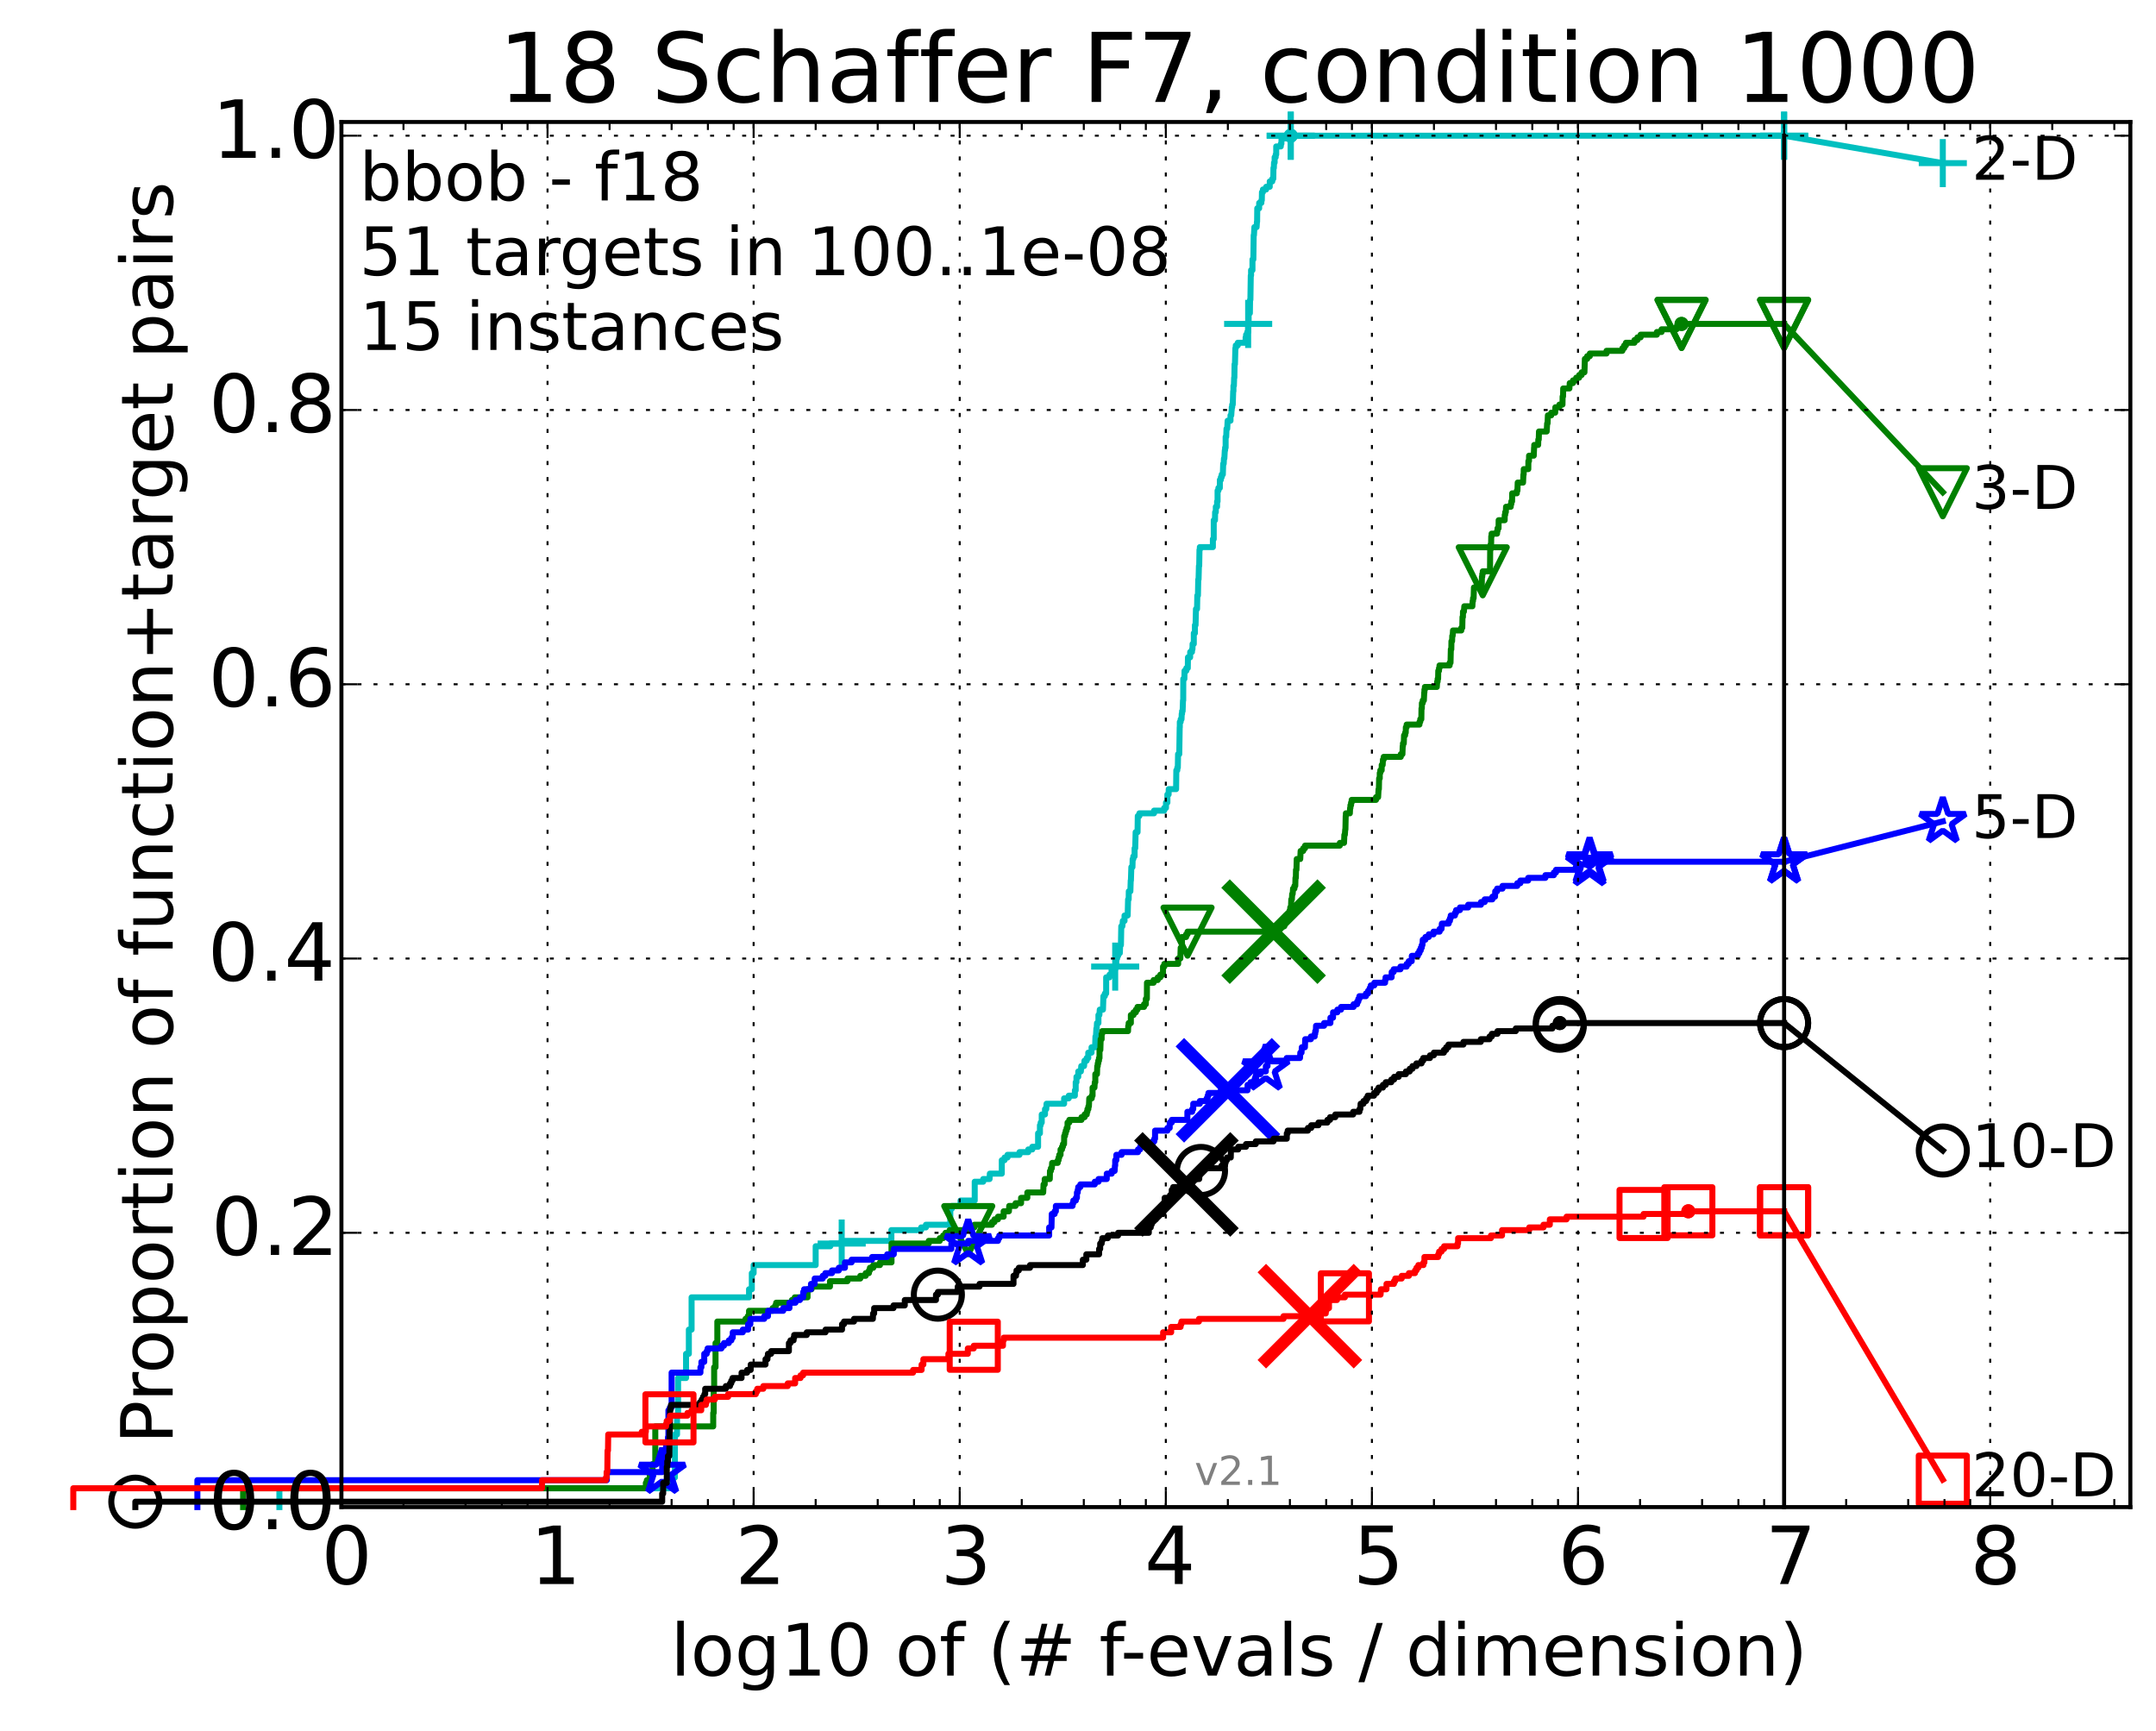 <?xml version="1.0" encoding="utf-8" standalone="no"?>
<!DOCTYPE svg PUBLIC "-//W3C//DTD SVG 1.1//EN"
  "http://www.w3.org/Graphics/SVG/1.1/DTD/svg11.dtd">
<!-- Created with matplotlib (http://matplotlib.org/) -->
<svg height="432pt" version="1.1" viewBox="0 0 538 432" width="538pt" xmlns="http://www.w3.org/2000/svg" xmlns:xlink="http://www.w3.org/1999/xlink">
 <defs>
  <style type="text/css">
*{stroke-linecap:butt;stroke-linejoin:round;}
  </style>
 </defs>
 <g id="figure_1">
  <g id="patch_1">
   <path d="
M0 432.436
L538.8 432.436
L538.8 0
L0 0
z
" style="fill:#ffffff;"/>
  </g>
  <g id="axes_1">
   <g id="patch_2">
    <path d="
M85.2 376.036
L531.6 376.036
L531.6 30.436
L85.2 30.436
z
" style="fill:#ffffff;"/>
   </g>
   <g id="line2d_1">
    <defs>
     <path d="
M0 1.5
C0.398 1.5 0.779 1.342 1.061 1.061
C1.342 0.779 1.5 0.398 1.5 0
C1.5 -0.398 1.342 -0.779 1.061 -1.061
C0.779 -1.342 0.398 -1.5 0 -1.5
C-0.398 -1.5 -0.779 -1.342 -1.061 -1.061
C-1.342 -0.779 -1.5 -0.398 -1.5 0
C-1.5 0.398 -1.342 0.779 -1.061 1.061
C-0.779 1.342 -0.398 1.5 0 1.5
z
" id="m977c291b42" style="stroke:#00bfbf;stroke-width:0.5;"/>
    </defs>
    <g>
     <use style="fill:#00bfbf;stroke:#00bfbf;stroke-width:0.5;" x="322.086" xlink:href="#m977c291b42" y="33.858"/>
     <use style="fill:#00bfbf;stroke:#00bfbf;stroke-width:0.5;" x="322.086" xlink:href="#m977c291b42" y="33.858"/>
    </g>
   </g>
   <g id="line2d_2">
    <path d="
M69.719 376.036
L69.719 371.34
L167.026 371.34
L167.026 368.656
L168.414 368.656
L168.414 357.921
L168.946 357.921
L168.946 353.224
L169.207 353.224
L169.207 343.831
L171.194 343.831
L171.194 337.793
L171.895 337.793
L171.895 331.754
L172.576 331.754
L172.576 323.703
L186.911 323.703
L186.911 321.69
L187.606 321.69
L187.606 317.665
L188.057 317.665
L188.057 315.652
L203.539 315.652
L203.539 310.955
L207.188 310.955
L207.188 310.284
L210.034 310.284
L210.034 309.613
L222.431 309.613
L222.431 306.93
L229.864 306.93
L229.864 306.259
L231.052 306.259
L231.052 305.588
L237.132 305.588
L237.132 301.562
L237.538 301.562
L237.538 300.891
L239.697 300.891
L239.697 299.549
L243.23 299.549
L243.23 294.853
L245.346 294.853
L245.346 294.182
L246.937 294.182
L247.001 292.84
L249.983 292.84
L249.983 289.485
L250.671 289.485
L250.671 288.814
L251.41 288.814
L251.41 288.143
L254.402 288.143
L254.402 287.472
L256.583 287.472
L256.583 286.802
L257.598 286.802
L257.598 286.131
L259.039 286.131
L259.039 282.776
L259.5 282.776
L259.5 280.763
L259.686 280.763
L259.686 280.092
L259.951 280.092
L259.951 278.079
L260.763 278.079
L260.763 276.737
L261.083 276.737
L261.151 275.396
L265.535 275.396
L265.535 274.054
L266.694 274.054
L266.694 273.383
L268.222 273.383
L268.222 272.041
L268.425 272.041
L268.425 270.028
L268.614 270.028
L268.614 268.686
L269.067 268.686
L269.067 267.344
L269.714 267.344
L269.814 266.002
L270.513 266.002
L270.616 264.661
L271.163 264.661
L271.163 263.99
L271.557 263.99
L271.557 262.648
L272.381 262.648
L272.381 261.306
L273.267 261.306
L273.353 258.622
L273.478 258.622
L273.587 256.609
L273.67 256.609
L273.737 255.267
L274.098 255.267
L274.098 253.255
L274.334 253.255
L274.432 251.913
L275.233 251.913
L275.343 248.558
L275.699 248.558
L275.699 247.887
L276.026 247.887
L276.026 243.862
L276.864 243.862
L276.864 243.191
L277.378 243.191
L277.378 241.849
L278.281 241.849
L278.281 241.178
L278.525 241.178
L278.574 239.165
L278.761 239.165
L278.761 238.494
L279.018 238.494
L279.018 237.823
L279.434 237.823
L279.518 235.81
L279.711 235.81
L279.799 231.114
L280.075 231.114
L280.181 229.772
L280.612 229.772
L280.612 228.43
L281.396 228.43
L281.498 224.404
L281.646 224.404
L281.673 222.392
L282.068 222.392
L282.154 219.708
L282.203 219.708
L282.312 216.353
L282.588 216.353
L282.638 214.34
L282.804 214.34
L282.804 213.669
L283.123 213.669
L283.123 211.657
L283.276 211.657
L283.384 207.631
L283.862 207.631
L283.916 203.605
L284.317 203.605
L284.317 202.934
L287.978 202.934
L287.978 202.263
L290.504 202.263
L290.504 201.592
L290.954 201.592
L290.954 200.251
L291.304 200.251
L291.304 198.238
L291.612 198.238
L291.639 196.896
L293.48 196.896
L293.534 192.199
L293.777 192.199
L293.777 191.528
L293.908 191.528
L293.97 188.174
L294.27 188.174
L294.375 181.464
L294.405 181.464
L294.405 180.122
L294.621 180.122
L294.621 179.452
L294.832 179.452
L294.883 178.11
L294.971 178.11
L294.971 177.439
L295.108 177.439
L295.201 174.755
L295.254 174.755
L295.274 169.387
L295.548 169.387
L295.582 167.375
L296.03 167.375
L296.03 166.704
L296.397 166.704
L296.438 164.02
L296.979 164.02
L296.996 162.678
L297.442 162.678
L297.442 162.007
L297.563 162.007
L297.592 160.665
L297.896 160.665
L297.896 157.982
L298.175 157.982
L298.175 155.969
L298.336 155.969
L298.436 151.943
L298.708 151.943
L298.771 148.588
L298.93 148.588
L299.008 144.563
L299.086 144.563
L299.176 141.208
L299.246 141.208
L299.315 137.182
L299.403 137.182
L299.403 136.511
L302.66 136.511
L302.66 134.499
L302.87 134.499
L302.875 129.802
L303.182 129.802
L303.213 127.789
L303.392 127.789
L303.392 126.447
L303.704 126.447
L303.704 125.106
L303.829 125.106
L303.829 122.422
L304.035 122.422
L304.035 121.751
L304.392 121.751
L304.403 119.738
L304.647 119.738
L304.647 119.067
L304.858 119.067
L304.858 118.396
L305.141 118.396
L305.231 115.712
L305.359 115.712
L305.423 114.371
L305.524 114.371
L305.634 112.358
L305.707 112.358
L305.707 111.687
L305.839 111.687
L305.839 109.003
L305.984 109.003
L306.056 106.99
L306.233 106.99
L306.338 104.977
L307.054 104.977
L307.054 103.636
L307.244 103.636
L307.331 102.294
L307.363 102.294
L307.363 101.623
L307.478 101.623
L307.478 100.952
L307.618 100.952
L307.728 97.597
L307.787 97.597
L307.787 96.255
L307.9 96.255
L307.962 94.242
L308.019 94.242
L308.068 90.888
L308.164 90.888
L308.272 86.862
L308.37 86.862
L308.37 86.191
L308.875 86.191
L308.875 85.52
L310.824 85.52
L310.824 84.178
L310.948 84.178
L310.948 83.507
L311.245 83.507
L311.245 82.837
L311.46 82.837
L311.46 80.824
L311.579 80.824
L311.579 78.14
L311.89 78.14
L311.936 74.785
L312.02 74.785
L312.114 68.747
L312.189 68.747
L312.189 67.405
L312.535 67.405
L312.538 64.721
L312.757 64.721
L312.84 58.683
L312.909 58.683
L313.015 56.67
L313.572 56.67
L313.653 55.328
L313.693 55.328
L313.733 51.973
L314.21 51.973
L314.21 50.632
L314.754 50.632
L314.754 49.961
L314.867 49.961
L314.905 47.948
L315.144 47.948
L315.144 47.277
L315.952 47.277
L315.952 46.606
L316.847 46.606
L316.847 45.264
L317.48 45.264
L317.48 44.593
L317.736 44.593
L317.771 41.909
L317.872 41.909
L317.918 40.567
L318.068 40.567
L318.068 39.225
L318.331 39.225
L318.331 38.555
L318.463 38.555
L318.463 36.542
L319.603 36.542
L319.603 35.871
L319.757 35.871
L319.788 34.529
L322.086 34.529
L322.086 33.858
L445.2 33.858
L445.2 33.858" style="fill:none;stroke:#00bfbf;stroke-linecap:square;stroke-width:1.5;"/>
   </g>
   <g id="line2d_3">
    <defs>
     <path d="
M-6 0
L6 0
M0 6
L0 -6" id="m3e4de746de" style="stroke:#00bfbf;stroke-width:1.5;"/>
    </defs>
    <g>
     <use style="fill:none;stroke:#00bfbf;stroke-width:1.5;" x="210.034" xlink:href="#m3e4de746de" y="310.284"/>
     <use style="fill:none;stroke:#00bfbf;stroke-width:1.5;" x="278.281" xlink:href="#m3e4de746de" y="241.178"/>
     <use style="fill:none;stroke:#00bfbf;stroke-width:1.5;" x="311.46" xlink:href="#m3e4de746de" y="80.824"/>
     <use style="fill:none;stroke:#00bfbf;stroke-width:1.5;" x="322.086" xlink:href="#m3e4de746de" y="33.858"/>
     <use style="fill:none;stroke:#00bfbf;stroke-width:1.5;" x="322.086" xlink:href="#m3e4de746de" y="33.858"/>
     <use style="fill:none;stroke:#00bfbf;stroke-width:1.5;" x="445.2" xlink:href="#m3e4de746de" y="33.858"/>
    </g>
   </g>
   <g id="line2d_4"/>
   <g id="line2d_5">
    <defs>
     <path d="
M0 1.5
C0.398 1.5 0.779 1.342 1.061 1.061
C1.342 0.779 1.5 0.398 1.5 0
C1.5 -0.398 1.342 -0.779 1.061 -1.061
C0.779 -1.342 0.398 -1.5 0 -1.5
C-0.398 -1.5 -0.779 -1.342 -1.061 -1.061
C-1.342 -0.779 -1.5 -0.398 -1.5 0
C-1.5 0.398 -1.342 0.779 -1.061 1.061
C-0.779 1.342 -0.398 1.5 0 1.5
z
" id="mb0b177905e" style="stroke:#008000;stroke-width:0.5;"/>
    </defs>
    <g>
     <use style="fill:#008000;stroke:#008000;stroke-width:0.5;" x="419.609" xlink:href="#mb0b177905e" y="80.824"/>
     <use style="fill:#008000;stroke:#008000;stroke-width:0.5;" x="419.609" xlink:href="#mb0b177905e" y="80.824"/>
    </g>
   </g>
   <g id="line2d_6">
    <path d="
M60.662 376.036
L60.662 371.34
L161.166 371.34
L161.166 369.998
L161.413 369.998
L161.413 369.327
L162.137 369.327
L162.137 367.314
L162.839 367.314
L162.839 365.301
L163.519 365.301
L163.519 355.908
L177.973 355.908
L177.973 352.553
L178.089 352.553
L178.089 346.515
L178.205 346.515
L178.205 341.147
L178.55 341.147
L178.55 335.109
L179.001 335.109
L179.001 329.742
L186.032 329.742
L186.032 329.071
L186.596 329.071
L186.596 328.4
L186.911 328.4
L186.911 327.058
L192.802 327.058
L192.802 326.387
L193.454 326.387
L193.454 325.716
L193.687 325.716
L193.687 325.045
L197.604 325.045
L197.604 324.374
L198.321 324.374
L198.321 323.703
L201.514 323.703
L201.514 321.69
L202.51 321.69
L202.51 321.019
L207.109 321.019
L207.109 319.677
L211.475 319.677
L211.475 319.007
L214.678 319.007
L214.678 318.336
L216.017 318.336
L216.017 317.665
L216.832 317.665
L216.832 316.994
L217.077 316.994
L217.077 316.323
L217.914 316.323
L217.914 315.652
L219.59 315.652
L219.59 314.981
L222.463 314.981
L222.463 310.284
L231.752 310.284
L231.752 309.613
L234.502 309.613
L234.502 308.942
L235.342 308.942
L235.342 308.272
L235.943 308.272
L235.943 307.601
L236.966 307.601
L236.966 306.93
L241.614 306.93
L241.614 306.259
L243.151 306.259
L243.151 305.588
L247.526 305.588
L247.526 304.917
L248.156 304.917
L248.156 304.246
L249.033 304.246
L249.033 303.575
L250.444 303.575
L250.444 302.233
L251.762 302.233
L251.84 300.891
L253.422 300.891
L253.422 300.22
L254.795 300.22
L254.795 298.878
L256.353 298.878
L256.353 297.537
L260.315 297.537
L260.405 295.524
L260.692 295.524
L260.692 294.182
L261.961 294.182
L262.007 292.169
L262.231 292.169
L262.231 291.498
L262.469 291.498
L262.549 290.156
L263.944 290.156
L263.944 289.485
L264.157 289.485
L264.157 288.814
L264.327 288.814
L264.327 288.143
L264.645 288.143
L264.645 286.802
L265.009 286.802
L265.009 286.131
L265.245 286.131
L265.245 285.46
L265.518 285.46
L265.553 283.447
L265.754 283.447
L265.754 282.776
L265.939 282.776
L265.939 282.105
L266.157 282.105
L266.157 281.434
L266.39 281.434
L266.39 280.092
L266.832 280.092
L266.832 279.421
L269.874 279.421
L269.874 278.75
L270.645 278.75
L270.645 278.079
L271.183 278.079
L271.183 277.408
L271.352 277.408
L271.352 276.737
L271.586 276.737
L271.586 276.067
L271.719 276.067
L271.81 274.054
L272.435 274.054
L272.435 273.383
L272.635 273.383
L272.635 271.37
L273.106 271.37
L273.192 270.028
L273.32 270.028
L273.32 268.015
L273.733 268.015
L273.805 266.002
L273.928 266.002
L273.928 265.332
L274.06 265.332
L274.06 264.661
L274.234 264.661
L274.234 263.99
L274.368 263.99
L274.368 261.977
L274.574 261.977
L274.656 259.293
L274.899 259.293
L274.899 257.951
L275.033 257.951
L275.033 257.28
L281.485 257.28
L281.539 255.938
L281.64 255.938
L281.64 255.267
L282.189 255.267
L282.189 253.255
L282.856 253.255
L282.856 252.584
L283.445 252.584
L283.445 251.913
L283.85 251.913
L283.85 251.242
L285.475 251.242
L285.475 250.571
L285.928 250.571
L285.928 249.229
L286.183 249.229
L286.213 245.203
L287.866 245.203
L287.866 244.532
L288.903 244.532
L288.903 243.862
L289.543 243.862
L289.543 243.191
L290.213 243.191
L290.213 241.178
L290.543 241.178
L290.543 240.507
L293.996 240.507
L293.996 239.165
L294.533 239.165
L294.624 236.481
L294.948 236.481
L294.948 233.797
L295.98 233.797
L295.98 233.127
L296.334 233.127
L296.334 232.456
L318.084 232.456
L318.084 231.785
L318.686 231.785
L318.686 231.114
L320.479 231.114
L320.479 230.443
L320.724 230.443
L320.724 229.101
L320.859 229.101
L320.859 228.43
L321.823 228.43
L321.844 227.088
L321.965 227.088
L321.965 226.417
L322.151 226.417
L322.223 224.404
L322.373 224.404
L322.442 223.062
L322.569 223.062
L322.66 221.721
L323.002 221.721
L323.002 221.05
L323.217 221.05
L323.267 219.037
L323.362 219.037
L323.396 217.024
L323.512 217.024
L323.583 214.34
L324.455 214.34
L324.554 212.327
L325.2 212.327
L325.2 211.657
L325.66 211.657
L325.66 210.986
L334.335 210.986
L334.335 210.315
L335.386 210.315
L335.467 208.302
L335.587 208.302
L335.685 206.96
L335.729 206.96
L335.8 203.605
L335.848 203.605
L335.848 202.934
L336.838 202.934
L336.898 201.592
L336.98 201.592
L336.98 200.922
L337.141 200.922
L337.141 200.251
L337.29 200.251
L337.29 199.58
L343.366 199.58
L343.366 198.909
L343.891 198.909
L344.001 196.896
L344.081 196.896
L344.14 194.212
L344.301 194.212
L344.301 192.87
L344.439 192.87
L344.439 192.199
L344.776 192.199
L344.787 190.857
L345.025 190.857
L345.095 189.516
L345.285 189.516
L345.285 188.845
L349.548 188.845
L349.548 188.174
L349.956 188.174
L350.027 186.161
L350.089 186.161
L350.089 185.49
L350.296 185.49
L350.361 183.477
L350.628 183.477
L350.628 182.806
L350.785 182.806
L350.809 181.464
L351.009 181.464
L351.009 180.793
L354.208 180.793
L354.208 180.122
L354.404 180.122
L354.404 179.452
L354.672 179.452
L354.712 176.768
L354.798 176.768
L354.814 175.426
L355.025 175.426
L355.025 174.755
L355.307 174.755
L355.401 172.742
L355.444 172.742
L355.444 172.071
L355.561 172.071
L355.561 171.4
L358.537 171.4
L358.624 170.058
L358.741 170.058
L358.741 169.387
L358.859 169.387
L358.901 167.375
L359.082 167.375
L359.082 166.704
L359.208 166.704
L359.208 166.033
L361.735 166.033
L361.735 165.362
L361.957 165.362
L362.035 162.007
L362.155 162.007
L362.185 159.994
L362.35 159.994
L362.391 158.652
L362.493 158.652
L362.576 157.311
L364.646 157.311
L364.646 156.64
L364.89 156.64
L364.947 153.956
L365.052 153.956
L365.066 152.614
L365.296 152.614
L365.401 151.272
L367.411 151.272
L367.479 149.93
L367.575 149.93
L367.575 149.259
L367.723 149.259
L367.801 146.576
L369.75 146.576
L369.792 143.892
L369.879 143.892
L369.879 143.221
L369.998 143.221
L369.998 142.55
L371.806 142.55
L371.856 137.182
L371.95 137.182
L371.958 135.841
L372.085 135.841
L372.118 133.828
L372.208 133.828
L372.208 133.157
L373.57 133.157
L373.57 132.486
L373.688 132.486
L373.688 131.815
L373.944 131.815
L373.968 129.802
L375.472 129.802
L375.489 128.46
L375.599 128.46
L375.599 127.789
L375.761 127.789
L375.811 126.447
L376.987 126.447
L376.987 125.776
L377.132 125.776
L377.132 125.106
L377.319 125.106
L377.347 123.093
L378.502 123.093
L378.502 122.422
L378.655 122.422
L378.724 120.409
L380.056 120.409
L380.144 118.396
L380.21 118.396
L380.232 117.054
L381.364 117.054
L381.39 115.041
L381.538 115.041
L381.556 113.7
L382.73 113.7
L382.81 111.687
L382.849 111.687
L382.849 111.016
L383.825 111.016
L383.865 109.674
L383.974 109.674
L384.031 107.661
L385.958 107.661
L386.067 105.648
L386.175 105.648
L386.254 103.636
L387.095 103.636
L387.095 102.965
L388.075 102.965
L388.116 101.623
L389.124 101.623
L389.124 100.952
L389.898 100.952
L389.928 98.939
L390.036 98.939
L390.078 96.926
L391.624 96.926
L391.707 95.584
L392.52 95.584
L392.52 94.913
L393.319 94.913
L393.319 94.242
L394.059 94.242
L394.059 93.572
L394.675 93.572
L394.675 92.9
L395.377 92.9
L395.484 89.546
L396.058 89.546
L396.058 88.875
L396.722 88.875
L396.722 88.204
L400.889 88.204
L400.889 87.533
L404.849 87.533
L404.849 86.862
L405.297 86.862
L405.297 86.191
L405.728 86.191
L405.728 85.52
L407.86 85.52
L407.86 84.849
L408.593 84.849
L408.593 84.178
L409.398 84.178
L409.398 83.507
L413.447 83.507
L413.447 82.837
L414.624 82.837
L414.624 82.165
L418.37 82.165
L418.37 81.495
L419.609 81.495
L419.609 80.824
L445.2 80.824
L445.2 80.824" style="fill:none;stroke:#008000;stroke-linecap:square;stroke-width:1.5;"/>
   </g>
   <g id="line2d_7">
    <defs>
     <path d="
M-7.34788e-16 6
L6 -6
L-6 -6
z
" id="m397e16cd68" style="stroke:#008000;stroke-linejoin:miter;stroke-width:1.5;"/>
    </defs>
    <g>
     <use style="fill:none;stroke:#008000;stroke-linejoin:miter;stroke-width:1.5;" x="241.614" xlink:href="#m397e16cd68" y="306.93"/>
     <use style="fill:none;stroke:#008000;stroke-linejoin:miter;stroke-width:1.5;" x="296.334" xlink:href="#m397e16cd68" y="232.456"/>
     <use style="fill:none;stroke:#008000;stroke-linejoin:miter;stroke-width:1.5;" x="369.998" xlink:href="#m397e16cd68" y="142.55"/>
     <use style="fill:none;stroke:#008000;stroke-linejoin:miter;stroke-width:1.5;" x="419.609" xlink:href="#m397e16cd68" y="80.824"/>
     <use style="fill:none;stroke:#008000;stroke-linejoin:miter;stroke-width:1.5;" x="419.609" xlink:href="#m397e16cd68" y="80.824"/>
     <use style="fill:none;stroke:#008000;stroke-linejoin:miter;stroke-width:1.5;" x="445.2" xlink:href="#m397e16cd68" y="80.824"/>
    </g>
   </g>
   <g id="line2d_8"/>
   <g id="line2d_9">
    <path clip-path="url(#p6ea69091fa)" d="
M317.81 232.456" style="fill:none;stroke:#008000;stroke-linecap:square;"/>
    <defs>
     <path d="
M-12 12
L12 -12
M-12 -12
L12 12" id="m8c089fa6cd" style="stroke:#008000;stroke-width:3;"/>
    </defs>
    <g clip-path="url(#p6ea69091fa)">
     <use style="fill:#008000;stroke:#008000;stroke-width:3;" x="317.81" xlink:href="#m8c089fa6cd" y="232.456"/>
    </g>
   </g>
   <g id="line2d_10">
    <defs>
     <path d="
M0 1.5
C0.398 1.5 0.779 1.342 1.061 1.061
C1.342 0.779 1.5 0.398 1.5 0
C1.5 -0.398 1.342 -0.779 1.061 -1.061
C0.779 -1.342 0.398 -1.5 0 -1.5
C-0.398 -1.5 -0.779 -1.342 -1.061 -1.061
C-1.342 -0.779 -1.5 -0.398 -1.5 0
C-1.5 0.398 -1.342 0.779 -1.061 1.061
C-0.779 1.342 -0.398 1.5 0 1.5
z
" id="m76a7ce5b4a" style="stroke:#0000ff;stroke-width:0.5;"/>
    </defs>
    <g>
     <use style="fill:#0000ff;stroke:#0000ff;stroke-width:0.5;" x="396.667" xlink:href="#m76a7ce5b4a" y="215.011"/>
     <use style="fill:#0000ff;stroke:#0000ff;stroke-width:0.5;" x="396.667" xlink:href="#m76a7ce5b4a" y="215.011"/>
    </g>
   </g>
   <g id="line2d_11">
    <path d="
M49.253 376.036
L49.253 369.327
L151.43 369.327
L151.43 367.314
L165.238 367.314
L165.238 363.959
L165.971 363.959
L165.971 362.617
L166.21 362.617
L166.21 359.934
L166.68 359.934
L166.68 358.592
L166.796 358.592
L166.796 351.882
L167.14 351.882
L167.14 351.212
L167.592 351.212
L167.592 342.489
L174.785 342.489
L174.785 341.147
L175.027 341.147
L175.027 339.806
L175.736 339.806
L175.736 337.793
L176.348 337.793
L176.348 337.122
L176.573 337.122
L176.573 336.451
L180.027 336.451
L180.027 335.78
L180.658 335.78
L180.658 335.109
L181.869 335.109
L181.869 334.438
L182.508 334.438
L182.508 333.767
L182.849 333.767
L182.849 332.425
L185.354 332.425
L185.354 331.754
L186.675 331.754
L186.675 330.412
L187.238 330.412
L187.238 329.071
L190.708 329.071
L190.708 328.4
L191.64 328.4
L191.678 327.058
L195.444 327.058
L195.444 326.387
L196.994 326.387
L196.994 325.045
L198.499 325.045
L198.499 324.374
L199.618 324.374
L199.618 323.703
L200.428 323.703
L200.428 322.361
L200.658 322.361
L200.658 321.69
L202.37 321.69
L202.37 320.348
L203.292 320.348
L203.292 319.007
L205.299 319.007
L205.299 318.336
L205.95 318.336
L205.95 317.665
L207.611 317.665
L207.611 316.994
L209.313 316.994
L209.313 316.323
L210.845 316.323
L210.845 314.981
L212.505 314.981
L212.505 314.31
L217.614 314.31
L217.614 313.639
L221.391 313.639
L221.391 312.968
L223.036 312.968
L223.036 311.626
L237.404 311.626
L237.404 310.284
L241.598 310.284
L241.598 309.613
L249.037 309.613
L249.037 308.942
L249.366 308.942
L249.366 308.272
L261.804 308.272
L261.804 306.259
L262.382 306.259
L262.458 302.904
L263.169 302.904
L263.169 302.233
L263.476 302.233
L263.476 300.891
L267.643 300.891
L267.643 300.22
L267.835 300.22
L267.835 299.549
L268.464 299.549
L268.464 298.878
L268.732 298.878
L268.732 297.537
L268.937 297.537
L268.937 296.866
L269.049 296.866
L269.049 296.195
L269.582 296.195
L269.582 295.524
L273.188 295.524
L273.188 294.853
L274.126 294.853
L274.126 294.182
L276.179 294.182
L276.179 292.84
L277.416 292.84
L277.416 292.169
L278.14 292.169
L278.219 290.827
L278.28 290.827
L278.28 289.485
L278.574 289.485
L278.574 288.143
L279.875 288.143
L279.875 287.472
L283.968 287.472
L283.968 286.802
L284.511 286.802
L284.511 286.131
L285.758 286.131
L285.758 285.46
L287.63 285.46
L287.63 284.789
L288.045 284.789
L288.045 284.118
L288.228 284.118
L288.228 282.105
L291.32 282.105
L291.32 281.434
L291.885 281.434
L291.885 280.092
L292.401 280.092
L292.401 279.421
L296.295 279.421
L296.295 277.408
L297.486 277.408
L297.486 276.737
L297.755 276.737
L297.755 275.396
L299.401 275.396
L299.401 274.725
L301.101 274.725
L301.101 274.054
L301.354 274.054
L301.354 273.383
L301.549 273.383
L301.549 272.712
L304.635 272.712
L304.635 272.041
L311.305 272.041
L311.313 270.699
L312.058 270.699
L312.058 270.028
L313.337 270.028
L313.337 269.357
L313.463 269.357
L313.464 268.015
L314.541 268.015
L314.541 267.344
L315.869 267.344
L315.87 266.002
L316.296 266.002
L316.296 264.661
L321.077 264.661
L321.077 263.99
L324.396 263.99
L324.476 262.648
L324.782 262.648
L324.849 261.306
L325.621 261.306
L325.696 259.293
L327.118 259.293
L327.118 258.622
L328.058 258.622
L328.058 257.951
L328.197 257.951
L328.197 257.28
L328.35 257.28
L328.4 255.938
L330.409 255.938
L330.409 255.267
L331.986 255.267
L331.99 253.926
L332.641 253.926
L332.644 252.584
L333.715 252.584
L333.715 251.913
L334.643 251.913
L334.643 251.242
L337.769 251.242
L337.769 250.571
L338.655 250.571
L338.655 249.9
L338.953 249.9
L338.953 249.229
L339.22 249.229
L339.22 248.558
L340.859 248.558
L340.859 247.887
L341.392 247.887
L341.392 247.216
L341.783 247.216
L341.783 246.545
L342.053 246.545
L342.053 245.874
L342.944 245.874
L342.944 245.203
L345.628 245.203
L345.628 244.532
L345.746 244.532
L345.746 243.862
L347.26 243.862
L347.28 242.52
L347.768 242.52
L347.768 241.849
L349.463 241.849
L349.463 241.178
L351.008 241.178
L351.008 240.507
L351.53 240.507
L351.53 239.836
L352.275 239.836
L352.301 238.494
L353.82 238.494
L353.82 237.823
L354.2 237.823
L354.2 237.152
L354.526 237.152
L354.526 236.481
L354.779 236.481
L354.779 235.81
L354.954 235.81
L355.03 234.468
L355.692 234.468
L355.692 233.797
L356.527 233.797
L356.527 233.127
L357.72 233.127
L357.72 232.456
L359.24 232.456
L359.24 231.785
L359.71 231.785
L359.799 230.443
L361.502 230.443
L361.502 229.772
L361.812 229.772
L361.812 229.101
L362.01 229.101
L362.01 228.43
L363.058 228.43
L363.058 227.759
L363.343 227.759
L363.343 227.088
L364.312 227.088
L364.312 226.417
L366.36 226.417
L366.36 225.746
L369.552 225.746
L369.552 225.075
L370.485 225.075
L370.485 224.404
L372.403 224.404
L372.403 223.733
L373.067 223.733
L373.107 222.392
L373.58 222.392
L373.58 221.721
L374.93 221.721
L374.93 221.05
L378.611 221.05
L378.611 220.379
L379.378 220.379
L379.378 219.708
L381.334 219.708
L381.334 219.037
L385.634 219.037
L385.634 218.366
L387.749 218.366
L387.749 217.695
L388.284 217.695
L388.284 217.024
L393.207 217.024
L393.207 216.353
L393.663 216.353
L393.663 215.682
L396.667 215.682
L396.667 215.011
L445.2 215.011
L445.2 215.011" style="fill:none;stroke:#0000ff;stroke-linecap:square;stroke-width:1.5;"/>
   </g>
   <g id="line2d_12">
    <defs>
     <path d="
M3.67394e-16 -6
L-1.347 -1.854
L-5.706 -1.854
L-2.18 0.708
L-3.527 4.854
L-4.20996e-16 2.292
L3.527 4.854
L2.18 0.708
L5.706 -1.854
L1.347 -1.854
z
" id="m0933169453" style="stroke:#0000ff;stroke-linejoin:bevel;stroke-width:1.5;"/>
    </defs>
    <g>
     <use style="fill:none;stroke:#0000ff;stroke-linejoin:bevel;stroke-width:1.5;" x="165.238" xlink:href="#m0933169453" y="367.314"/>
     <use style="fill:none;stroke:#0000ff;stroke-linejoin:bevel;stroke-width:1.5;" x="241.598" xlink:href="#m0933169453" y="310.284"/>
     <use style="fill:none;stroke:#0000ff;stroke-linejoin:bevel;stroke-width:1.5;" x="315.869" xlink:href="#m0933169453" y="266.673"/>
     <use style="fill:none;stroke:#0000ff;stroke-linejoin:bevel;stroke-width:1.5;" x="396.667" xlink:href="#m0933169453" y="215.682"/>
     <use style="fill:none;stroke:#0000ff;stroke-linejoin:bevel;stroke-width:1.5;" x="396.667" xlink:href="#m0933169453" y="215.011"/>
     <use style="fill:none;stroke:#0000ff;stroke-linejoin:bevel;stroke-width:1.5;" x="445.2" xlink:href="#m0933169453" y="215.011"/>
    </g>
   </g>
   <g id="line2d_13"/>
   <g id="line2d_14">
    <path clip-path="url(#p6ea69091fa)" d="
M306.412 272.041" style="fill:none;stroke:#0000ff;stroke-linecap:square;"/>
    <defs>
     <path d="
M-12 12
L12 -12
M-12 -12
L12 12" id="ma4a355cd2c" style="stroke:#0000ff;stroke-width:3;"/>
    </defs>
    <g clip-path="url(#p6ea69091fa)">
     <use style="fill:#0000ff;stroke:#0000ff;stroke-width:3;" x="306.412" xlink:href="#ma4a355cd2c" y="272.041"/>
    </g>
   </g>
   <g id="line2d_15">
    <defs>
     <path d="
M0 1.5
C0.398 1.5 0.779 1.342 1.061 1.061
C1.342 0.779 1.5 0.398 1.5 0
C1.5 -0.398 1.342 -0.779 1.061 -1.061
C0.779 -1.342 0.398 -1.5 0 -1.5
C-0.398 -1.5 -0.779 -1.342 -1.061 -1.061
C-1.342 -0.779 -1.5 -0.398 -1.5 0
C-1.5 0.398 -1.342 0.779 -1.061 1.061
C-0.779 1.342 -0.398 1.5 0 1.5
z
" id="m66763a63fb" style="stroke:#000000;stroke-width:0.5;"/>
    </defs>
    <g>
     <use style="stroke:#000000;stroke-width:0.5;" x="389.218" xlink:href="#m66763a63fb" y="255.267"/>
     <use style="stroke:#000000;stroke-width:0.5;" x="389.218" xlink:href="#m66763a63fb" y="255.267"/>
    </g>
   </g>
   <g id="line2d_16">
    <path d="
M33.771 376.036
L33.771 374.694
L165.238 374.694
L165.238 372.682
L165.485 372.682
L165.485 369.998
L166.387 369.998
L166.387 365.972
L166.505 365.972
L166.505 364.63
L166.68 364.63
L166.68 363.288
L167.026 363.288
L167.083 357.25
L167.14 357.25
L167.197 351.882
L167.311 351.882
L167.311 351.212
L167.424 351.212
L167.424 350.541
L174.664 350.541
L174.664 349.87
L175.107 349.87
L175.107 349.199
L175.424 349.199
L175.424 348.528
L175.775 348.528
L175.775 347.857
L175.967 347.857
L175.967 346.515
L181.12 346.515
L181.12 345.844
L182.161 345.844
L182.161 345.173
L182.479 345.173
L182.479 344.502
L182.792 344.502
L182.792 343.831
L185.049 343.831
L185.049 342.489
L186.436 342.489
L186.436 341.818
L187.331 341.818
L187.331 340.477
L191.023 340.477
L191.023 339.135
L191.507 339.135
L191.507 338.464
L191.621 338.464
L191.621 337.793
L192.425 337.793
L192.425 337.122
L196.859 337.122
L196.859 335.109
L197.247 335.109
L197.247 334.438
L198.032 334.438
L198.032 333.767
L198.175 333.767
L198.175 333.096
L201.322 333.096
L201.322 332.425
L206 332.425
L206 331.754
L210.117 331.754
L210.117 330.412
L210.611 330.412
L210.611 329.742
L213.103 329.742
L213.103 329.071
L217.816 329.071
L217.863 327.729
L218.132 327.729
L218.132 326.387
L222.962 326.387
L222.962 325.716
L225.777 325.716
L225.777 324.374
L233.558 324.374
L233.558 323.032
L234.033 323.032
L234.033 322.361
L238.991 322.361
L238.991 321.019
L244.432 321.019
L244.432 320.348
L252.907 320.348
L252.907 318.336
L253.528 318.336
L253.528 317.665
L253.652 317.665
L253.652 316.994
L254.232 316.994
L254.232 316.323
L257.024 316.323
L257.024 315.652
L270.211 315.652
L270.211 314.31
L271.079 314.31
L271.079 312.968
L274.265 312.968
L274.265 311.626
L274.534 311.626
L274.534 310.284
L274.906 310.284
L274.906 309.613
L275.066 309.613
L275.066 308.942
L276.447 308.942
L276.447 308.272
L279.003 308.272
L279.003 307.601
L286.673 307.601
L286.673 306.259
L287.154 306.259
L287.154 305.588
L287.365 305.588
L287.408 304.246
L288.397 304.246
L288.397 302.904
L290.265 302.904
L290.265 301.562
L290.422 301.562
L290.422 300.22
L290.624 300.22
L290.624 298.878
L291.969 298.878
L291.969 298.207
L292.398 298.207
L292.398 296.866
L292.754 296.866
L292.754 296.195
L296.056 296.195
L296.056 295.524
L297.259 295.524
L297.259 294.182
L299.249 294.182
L299.316 292.84
L299.609 292.84
L299.692 291.498
L304.803 291.498
L304.803 290.827
L305.703 290.827
L305.703 290.156
L305.838 290.156
L305.838 289.485
L306.16 289.485
L306.16 288.814
L307.119 288.814
L307.165 286.802
L308.986 286.802
L308.986 286.131
L310.925 286.131
L310.925 285.46
L313.366 285.46
L313.366 284.789
L317.795 284.789
L317.795 284.118
L321.102 284.118
L321.102 282.776
L321.329 282.776
L321.329 282.105
L326.368 282.105
L326.368 281.434
L327.199 281.434
L327.199 280.763
L329.001 280.763
L329.001 280.092
L331.238 280.092
L331.238 279.421
L331.898 279.421
L331.898 278.75
L333.206 278.75
L333.206 278.079
L337.662 278.079
L337.662 277.408
L339.235 277.408
L339.235 276.737
L339.449 276.737
L339.523 275.396
L340.242 275.396
L340.242 274.725
L340.898 274.725
L340.898 274.054
L341.288 274.054
L341.288 273.383
L342.865 273.383
L342.865 272.712
L343.526 272.712
L343.526 272.041
L344.004 272.041
L344.004 271.37
L345.083 271.37
L345.083 270.699
L345.792 270.699
L345.792 270.028
L347.181 270.028
L347.181 269.357
L347.883 269.357
L347.883 268.686
L349.018 268.686
L349.018 268.015
L350.827 268.015
L350.827 267.344
L351.774 267.344
L351.774 266.673
L352.464 266.673
L352.464 266.002
L353.444 266.002
L353.444 265.332
L354.73 265.332
L354.73 264.661
L355.141 264.661
L355.141 263.99
L356.836 263.99
L356.836 263.319
L357.796 263.319
L357.796 262.648
L360.309 262.648
L360.309 261.977
L360.871 261.977
L360.871 261.306
L361.438 261.306
L361.438 260.635
L365.179 260.635
L365.179 259.964
L369.516 259.964
L369.516 259.293
L371.704 259.293
L371.704 258.622
L372.261 258.622
L372.261 257.951
L373.675 257.951
L373.675 257.28
L378.241 257.28
L378.241 256.609
L387.382 256.609
L387.382 255.938
L389.218 255.938
L389.218 255.267
L445.2 255.267
L445.2 255.267" style="fill:none;stroke:#000000;stroke-linecap:square;stroke-width:1.5;"/>
   </g>
   <g id="line2d_17">
    <defs>
     <path d="
M0 6
C1.591 6 3.117 5.368 4.243 4.243
C5.368 3.117 6 1.591 6 0
C6 -1.591 5.368 -3.117 4.243 -4.243
C3.117 -5.368 1.591 -6 0 -6
C-1.591 -6 -3.117 -5.368 -4.243 -4.243
C-5.368 -3.117 -6 -1.591 -6 0
C-6 1.591 -5.368 3.117 -4.243 4.243
C-3.117 5.368 -1.591 6 0 6
z
" id="ma42492ef9b" style="stroke:#000000;stroke-width:1.5;"/>
    </defs>
    <g>
     <use style="fill:none;stroke:#000000;stroke-width:1.5;" x="33.771" xlink:href="#ma42492ef9b" y="374.694"/>
     <use style="fill:none;stroke:#000000;stroke-width:1.5;" x="234.033" xlink:href="#ma42492ef9b" y="323.032"/>
     <use style="fill:none;stroke:#000000;stroke-width:1.5;" x="299.692" xlink:href="#ma42492ef9b" y="292.169"/>
     <use style="fill:none;stroke:#000000;stroke-width:1.5;" x="389.218" xlink:href="#ma42492ef9b" y="255.938"/>
     <use style="fill:none;stroke:#000000;stroke-width:1.5;" x="389.218" xlink:href="#ma42492ef9b" y="255.267"/>
     <use style="fill:none;stroke:#000000;stroke-width:1.5;" x="445.2" xlink:href="#ma42492ef9b" y="255.267"/>
    </g>
   </g>
   <g id="line2d_18"/>
   <g id="line2d_19">
    <path clip-path="url(#p6ea69091fa)" d="
M296.056 295.524" style="fill:none;stroke:#000000;stroke-linecap:square;"/>
    <defs>
     <path d="
M-12 12
L12 -12
M-12 -12
L12 12" id="m47417b404f" style="stroke:#000000;stroke-width:3;"/>
    </defs>
    <g clip-path="url(#p6ea69091fa)">
     <use style="stroke:#000000;stroke-width:3;" x="296.056" xlink:href="#m47417b404f" y="295.524"/>
    </g>
   </g>
   <g id="line2d_20">
    <defs>
     <path d="
M0 1.5
C0.398 1.5 0.779 1.342 1.061 1.061
C1.342 0.779 1.5 0.398 1.5 0
C1.5 -0.398 1.342 -0.779 1.061 -1.061
C0.779 -1.342 0.398 -1.5 0 -1.5
C-0.398 -1.5 -0.779 -1.342 -1.061 -1.061
C-1.342 -0.779 -1.5 -0.398 -1.5 0
C-1.5 0.398 -1.342 0.779 -1.061 1.061
C-0.779 1.342 -0.398 1.5 0 1.5
z
" id="ma07bdd5909" style="stroke:#ff0000;stroke-width:0.5;"/>
    </defs>
    <g>
     <use style="fill:#ff0000;stroke:#ff0000;stroke-width:0.5;" x="421.302" xlink:href="#ma07bdd5909" y="302.233"/>
     <use style="fill:#ff0000;stroke:#ff0000;stroke-width:0.5;" x="421.302" xlink:href="#ma07bdd5909" y="302.233"/>
    </g>
   </g>
   <g id="line2d_21">
    <path d="
M18.29 376.036
L18.29 371.34
L135.247 371.34
L135.247 369.327
L151.198 369.327
L151.198 368.656
L151.372 368.656
L151.372 367.314
L151.545 367.314
L151.602 361.947
L151.716 361.947
L151.773 357.921
L160.138 357.921
L160.138 357.25
L161.166 357.25
L161.166 355.908
L166.21 355.908
L166.21 355.237
L166.358 355.237
L166.358 354.566
L167.055 354.566
L167.055 353.895
L167.169 353.895
L167.169 353.224
L171.547 353.224
L171.547 352.553
L172.576 352.553
L172.576 351.882
L174.987 351.882
L174.987 350.541
L176.139 350.541
L176.139 349.87
L176.329 349.87
L176.329 349.199
L178.384 349.199
L178.384 348.528
L181.691 348.528
L181.691 347.857
L188.609 347.857
L188.609 347.186
L188.965 347.186
L188.965 346.515
L190.478 346.515
L190.478 345.844
L196.571 345.844
L196.571 345.173
L198.415 345.173
L198.415 343.831
L199.764 343.831
L199.764 343.16
L200.415 343.16
L200.415 342.489
L227.848 342.489
L227.848 341.818
L229.972 341.818
L229.972 340.477
L230.411 340.477
L230.411 339.135
L236.662 339.135
L236.662 337.793
L241.507 337.793
L241.507 336.451
L242.986 336.451
L242.986 335.78
L250.279 335.78
L250.279 334.438
L250.467 334.438
L250.467 333.767
L290.236 333.767
L290.236 332.425
L292.248 332.425
L292.248 331.083
L294.595 331.083
L294.595 330.412
L294.809 330.412
L294.809 329.742
L299.182 329.742
L299.182 329.071
L320.287 329.071
L320.287 328.4
L327.381 328.4
L327.381 327.729
L330.823 327.729
L330.823 327.058
L330.986 327.058
L330.986 326.387
L331.633 326.387
L331.633 324.374
L333.626 324.374
L333.626 323.703
L335.602 323.703
L335.602 323.032
L344.502 323.032
L344.598 321.69
L345.98 321.69
L345.982 320.348
L347.839 320.348
L347.839 319.677
L348.165 319.677
L348.165 319.007
L349.781 319.007
L349.781 318.336
L351.575 318.336
L351.575 317.665
L353.092 317.665
L353.092 316.994
L353.459 316.994
L353.459 316.323
L353.933 316.323
L353.933 315.652
L355.209 315.652
L355.209 314.981
L355.445 314.981
L355.445 313.639
L358.884 313.639
L358.884 312.968
L359.107 312.968
L359.107 312.297
L359.718 312.297
L359.718 311.626
L360.353 311.626
L360.353 310.955
L363.697 310.955
L363.697 310.284
L363.84 310.284
L363.85 308.942
L372.039 308.942
L372.039 308.272
L374.813 308.272
L374.814 306.93
L381.598 306.93
L381.598 306.259
L385.152 306.259
L385.152 305.588
L386.737 305.588
L386.737 304.246
L390.912 304.246
L390.912 303.575
L410.129 303.575
L410.129 302.904
L421.302 302.904
L421.302 302.233
L445.2 302.233
L445.2 302.233" style="fill:none;stroke:#ff0000;stroke-linecap:square;stroke-width:1.5;"/>
   </g>
   <g id="line2d_22">
    <defs>
     <path d="
M-6 6
L6 6
L6 -6
L-6 -6
z
" id="m9d489a7eec" style="stroke:#ff0000;stroke-linejoin:miter;stroke-width:1.5;"/>
    </defs>
    <g>
     <use style="fill:none;stroke:#ff0000;stroke-linejoin:miter;stroke-width:1.5;" x="167.055" xlink:href="#m9d489a7eec" y="353.895"/>
     <use style="fill:none;stroke:#ff0000;stroke-linejoin:miter;stroke-width:1.5;" x="242.986" xlink:href="#m9d489a7eec" y="335.78"/>
     <use style="fill:none;stroke:#ff0000;stroke-linejoin:miter;stroke-width:1.5;" x="335.602" xlink:href="#m9d489a7eec" y="323.703"/>
     <use style="fill:none;stroke:#ff0000;stroke-linejoin:miter;stroke-width:1.5;" x="410.129" xlink:href="#m9d489a7eec" y="302.904"/>
     <use style="fill:none;stroke:#ff0000;stroke-linejoin:miter;stroke-width:1.5;" x="421.302" xlink:href="#m9d489a7eec" y="302.233"/>
     <use style="fill:none;stroke:#ff0000;stroke-linejoin:miter;stroke-width:1.5;" x="445.2" xlink:href="#m9d489a7eec" y="302.233"/>
    </g>
   </g>
   <g id="line2d_23"/>
   <g id="line2d_24">
    <path clip-path="url(#p6ea69091fa)" d="
M326.864 328.4" style="fill:none;stroke:#ff0000;stroke-linecap:square;"/>
    <defs>
     <path d="
M-12 12
L12 -12
M-12 -12
L12 12" id="m4e2b024d89" style="stroke:#ff0000;stroke-width:3;"/>
    </defs>
    <g clip-path="url(#p6ea69091fa)">
     <use style="fill:#ff0000;stroke:#ff0000;stroke-width:3;" x="326.864" xlink:href="#m4e2b024d89" y="328.4"/>
    </g>
   </g>
   <g id="line2d_25">
    <path d="
M445.2 302.233
L484.8 369.193" style="fill:none;stroke:#ff0000;stroke-linecap:square;stroke-width:1.5;"/>
    <g>
     <use style="fill:none;stroke:#ff0000;stroke-linejoin:miter;stroke-width:1.5;" x="445.2" xlink:href="#m9d489a7eec" y="302.233"/>
     <use style="fill:none;stroke:#ff0000;stroke-linejoin:miter;stroke-width:1.5;" x="484.8" xlink:href="#m9d489a7eec" y="369.193"/>
    </g>
   </g>
   <g id="line2d_26">
    <path d="
M445.2 255.267
L484.8 287.07" style="fill:none;stroke:#000000;stroke-linecap:square;stroke-width:1.5;"/>
    <g>
     <use style="fill:none;stroke:#000000;stroke-width:1.5;" x="445.2" xlink:href="#ma42492ef9b" y="255.267"/>
     <use style="fill:none;stroke:#000000;stroke-width:1.5;" x="484.8" xlink:href="#ma42492ef9b" y="287.07"/>
    </g>
   </g>
   <g id="line2d_27">
    <path d="
M445.2 215.011
L484.8 204.947" style="fill:none;stroke:#0000ff;stroke-linecap:square;stroke-width:1.5;"/>
    <g>
     <use style="fill:none;stroke:#0000ff;stroke-linejoin:bevel;stroke-width:1.5;" x="445.2" xlink:href="#m0933169453" y="215.011"/>
     <use style="fill:none;stroke:#0000ff;stroke-linejoin:bevel;stroke-width:1.5;" x="484.8" xlink:href="#m0933169453" y="204.947"/>
    </g>
   </g>
   <g id="line2d_28">
    <path d="
M445.2 80.824
L484.8 122.824" style="fill:none;stroke:#008000;stroke-linecap:square;stroke-width:1.5;"/>
    <g>
     <use style="fill:none;stroke:#008000;stroke-linejoin:miter;stroke-width:1.5;" x="445.2" xlink:href="#m397e16cd68" y="80.824"/>
     <use style="fill:none;stroke:#008000;stroke-linejoin:miter;stroke-width:1.5;" x="484.8" xlink:href="#m397e16cd68" y="122.824"/>
    </g>
   </g>
   <g id="line2d_29">
    <path d="
M445.2 33.858
L484.8 40.702" style="fill:none;stroke:#00bfbf;stroke-linecap:square;stroke-width:1.5;"/>
    <g>
     <use style="fill:none;stroke:#00bfbf;stroke-width:1.5;" x="445.2" xlink:href="#m3e4de746de" y="33.858"/>
     <use style="fill:none;stroke:#00bfbf;stroke-width:1.5;" x="484.8" xlink:href="#m3e4de746de" y="40.702"/>
    </g>
   </g>
   <g id="line2d_30">
    <path d="
M445.2 376.036
L445.2 33.858" style="fill:none;stroke:#000000;stroke-linecap:square;"/>
   </g>
   <g id="patch_3">
    <path d="
M85.2 30.436
L531.6 30.436" style="fill:none;stroke:#000000;stroke-linecap:square;stroke-linejoin:miter;"/>
   </g>
   <g id="patch_4">
    <path d="
M531.6 376.036
L531.6 30.436" style="fill:none;stroke:#000000;stroke-linecap:square;stroke-linejoin:miter;"/>
   </g>
   <g id="patch_5">
    <path d="
M85.2 376.036
L531.6 376.036" style="fill:none;stroke:#000000;stroke-linecap:square;stroke-linejoin:miter;"/>
   </g>
   <g id="patch_6">
    <path d="
M85.2 376.036
L85.2 30.436" style="fill:none;stroke:#000000;stroke-linecap:square;stroke-linejoin:miter;"/>
   </g>
   <g id="matplotlib.axis_1">
    <g id="xtick_1">
     <g id="line2d_31">
      <path clip-path="url(#p6ea69091fa)" d="
M85.2 376.036
L85.2 30.436" style="fill:none;stroke:#000000;stroke-dasharray:1,3;stroke-dashoffset:0.0;stroke-width:0.5;"/>
     </g>
     <g id="line2d_32">
      <defs>
       <path d="
M0 0
L0 -4" id="m93b0483c22" style="stroke:#000000;stroke-width:0.5;"/>
      </defs>
      <g>
       <use style="stroke:#000000;stroke-width:0.5;" x="85.2" xlink:href="#m93b0483c22" y="376.036"/>
      </g>
     </g>
     <g id="line2d_33">
      <defs>
       <path d="
M0 0
L0 4" id="m741efc42ff" style="stroke:#000000;stroke-width:0.5;"/>
      </defs>
      <g>
       <use style="stroke:#000000;stroke-width:0.5;" x="85.2" xlink:href="#m741efc42ff" y="30.436"/>
      </g>
     </g>
     <g id="text_1">
      <!-- 0 -->
      <defs>
       <path d="
M31.781 66.406
Q24.172 66.406 20.328 58.906
Q16.5 51.422 16.5 36.375
Q16.5 21.391 20.328 13.891
Q24.172 6.391 31.781 6.391
Q39.453 6.391 43.281 13.891
Q47.125 21.391 47.125 36.375
Q47.125 51.422 43.281 58.906
Q39.453 66.406 31.781 66.406
M31.781 74.219
Q44.047 74.219 50.516 64.516
Q56.984 54.828 56.984 36.375
Q56.984 17.969 50.516 8.266
Q44.047 -1.422 31.781 -1.422
Q19.531 -1.422 13.062 8.266
Q6.594 17.969 6.594 36.375
Q6.594 54.828 13.062 64.516
Q19.531 74.219 31.781 74.219" id="BitstreamVeraSans-Roman-30"/>
      </defs>
      <g transform="translate(80.161 395.233)scale(0.2 -0.2)">
       <use xlink:href="#BitstreamVeraSans-Roman-30"/>
      </g>
     </g>
    </g>
    <g id="xtick_2">
     <g id="line2d_34">
      <path clip-path="url(#p6ea69091fa)" d="
M136.629 376.036
L136.629 30.436" style="fill:none;stroke:#000000;stroke-dasharray:1,3;stroke-dashoffset:0.0;stroke-width:0.5;"/>
     </g>
     <g id="line2d_35">
      <g>
       <use style="stroke:#000000;stroke-width:0.5;" x="136.629" xlink:href="#m93b0483c22" y="376.036"/>
      </g>
     </g>
     <g id="line2d_36">
      <g>
       <use style="stroke:#000000;stroke-width:0.5;" x="136.629" xlink:href="#m741efc42ff" y="30.436"/>
      </g>
     </g>
     <g id="text_2">
      <!-- 1 -->
      <defs>
       <path d="
M12.406 8.297
L28.516 8.297
L28.516 63.922
L10.984 60.406
L10.984 69.391
L28.422 72.906
L38.281 72.906
L38.281 8.297
L54.391 8.297
L54.391 0
L12.406 0
z
" id="BitstreamVeraSans-Roman-31"/>
      </defs>
      <g transform="translate(132.288 395.233)scale(0.2 -0.2)">
       <use xlink:href="#BitstreamVeraSans-Roman-31"/>
      </g>
     </g>
    </g>
    <g id="xtick_3">
     <g id="line2d_37">
      <path clip-path="url(#p6ea69091fa)" d="
M188.057 376.036
L188.057 30.436" style="fill:none;stroke:#000000;stroke-dasharray:1,3;stroke-dashoffset:0.0;stroke-width:0.5;"/>
     </g>
     <g id="line2d_38">
      <g>
       <use style="stroke:#000000;stroke-width:0.5;" x="188.057" xlink:href="#m93b0483c22" y="376.036"/>
      </g>
     </g>
     <g id="line2d_39">
      <g>
       <use style="stroke:#000000;stroke-width:0.5;" x="188.057" xlink:href="#m741efc42ff" y="30.436"/>
      </g>
     </g>
     <g id="text_3">
      <!-- 2 -->
      <defs>
       <path d="
M19.188 8.297
L53.609 8.297
L53.609 0
L7.328 0
L7.328 8.297
Q12.938 14.109 22.625 23.891
Q32.328 33.688 34.812 36.531
Q39.547 41.844 41.422 45.531
Q43.312 49.219 43.312 52.781
Q43.312 58.594 39.234 62.25
Q35.156 65.922 28.609 65.922
Q23.969 65.922 18.812 64.312
Q13.672 62.703 7.812 59.422
L7.812 69.391
Q13.766 71.781 18.938 73
Q24.125 74.219 28.422 74.219
Q39.75 74.219 46.484 68.547
Q53.219 62.891 53.219 53.422
Q53.219 48.922 51.531 44.891
Q49.859 40.875 45.406 35.406
Q44.188 33.984 37.641 27.219
Q31.109 20.453 19.188 8.297" id="BitstreamVeraSans-Roman-32"/>
      </defs>
      <g transform="translate(183.429 395.233)scale(0.2 -0.2)">
       <use xlink:href="#BitstreamVeraSans-Roman-32"/>
      </g>
     </g>
    </g>
    <g id="xtick_4">
     <g id="line2d_40">
      <path clip-path="url(#p6ea69091fa)" d="
M239.486 376.036
L239.486 30.436" style="fill:none;stroke:#000000;stroke-dasharray:1,3;stroke-dashoffset:0.0;stroke-width:0.5;"/>
     </g>
     <g id="line2d_41">
      <g>
       <use style="stroke:#000000;stroke-width:0.5;" x="239.486" xlink:href="#m93b0483c22" y="376.036"/>
      </g>
     </g>
     <g id="line2d_42">
      <g>
       <use style="stroke:#000000;stroke-width:0.5;" x="239.486" xlink:href="#m741efc42ff" y="30.436"/>
      </g>
     </g>
     <g id="text_4">
      <!-- 3 -->
      <defs>
       <path d="
M40.578 39.312
Q47.656 37.797 51.625 33
Q55.609 28.219 55.609 21.188
Q55.609 10.406 48.188 4.484
Q40.766 -1.422 27.094 -1.422
Q22.516 -1.422 17.656 -0.516
Q12.797 0.391 7.625 2.203
L7.625 11.719
Q11.719 9.328 16.594 8.109
Q21.484 6.891 26.812 6.891
Q36.078 6.891 40.938 10.547
Q45.797 14.203 45.797 21.188
Q45.797 27.641 41.281 31.266
Q36.766 34.906 28.719 34.906
L20.219 34.906
L20.219 43.016
L29.109 43.016
Q36.375 43.016 40.234 45.922
Q44.094 48.828 44.094 54.297
Q44.094 59.906 40.109 62.906
Q36.141 65.922 28.719 65.922
Q24.656 65.922 20.016 65.031
Q15.375 64.156 9.812 62.312
L9.812 71.094
Q15.438 72.656 20.344 73.438
Q25.25 74.219 29.594 74.219
Q40.828 74.219 47.359 69.109
Q53.906 64.016 53.906 55.328
Q53.906 49.266 50.438 45.094
Q46.969 40.922 40.578 39.312" id="BitstreamVeraSans-Roman-33"/>
      </defs>
      <g transform="translate(234.687 395.233)scale(0.2 -0.2)">
       <use xlink:href="#BitstreamVeraSans-Roman-33"/>
      </g>
     </g>
    </g>
    <g id="xtick_5">
     <g id="line2d_43">
      <path clip-path="url(#p6ea69091fa)" d="
M290.914 376.036
L290.914 30.436" style="fill:none;stroke:#000000;stroke-dasharray:1,3;stroke-dashoffset:0.0;stroke-width:0.5;"/>
     </g>
     <g id="line2d_44">
      <g>
       <use style="stroke:#000000;stroke-width:0.5;" x="290.914" xlink:href="#m93b0483c22" y="376.036"/>
      </g>
     </g>
     <g id="line2d_45">
      <g>
       <use style="stroke:#000000;stroke-width:0.5;" x="290.914" xlink:href="#m741efc42ff" y="30.436"/>
      </g>
     </g>
     <g id="text_5">
      <!-- 4 -->
      <defs>
       <path d="
M37.797 64.312
L12.891 25.391
L37.797 25.391
z

M35.203 72.906
L47.609 72.906
L47.609 25.391
L58.016 25.391
L58.016 17.188
L47.609 17.188
L47.609 0
L37.797 0
L37.797 17.188
L4.891 17.188
L4.891 26.703
z
" id="BitstreamVeraSans-Roman-34"/>
      </defs>
      <g transform="translate(285.602 395.233)scale(0.2 -0.2)">
       <use xlink:href="#BitstreamVeraSans-Roman-34"/>
      </g>
     </g>
    </g>
    <g id="xtick_6">
     <g id="line2d_46">
      <path clip-path="url(#p6ea69091fa)" d="
M342.343 376.036
L342.343 30.436" style="fill:none;stroke:#000000;stroke-dasharray:1,3;stroke-dashoffset:0.0;stroke-width:0.5;"/>
     </g>
     <g id="line2d_47">
      <g>
       <use style="stroke:#000000;stroke-width:0.5;" x="342.343" xlink:href="#m93b0483c22" y="376.036"/>
      </g>
     </g>
     <g id="line2d_48">
      <g>
       <use style="stroke:#000000;stroke-width:0.5;" x="342.343" xlink:href="#m741efc42ff" y="30.436"/>
      </g>
     </g>
     <g id="text_6">
      <!-- 5 -->
      <defs>
       <path d="
M10.797 72.906
L49.516 72.906
L49.516 64.594
L19.828 64.594
L19.828 46.734
Q21.969 47.469 24.109 47.828
Q26.266 48.188 28.422 48.188
Q40.625 48.188 47.75 41.5
Q54.891 34.812 54.891 23.391
Q54.891 11.625 47.562 5.094
Q40.234 -1.422 26.906 -1.422
Q22.312 -1.422 17.547 -0.641
Q12.797 0.141 7.719 1.703
L7.719 11.625
Q12.109 9.234 16.797 8.062
Q21.484 6.891 26.703 6.891
Q35.156 6.891 40.078 11.328
Q45.016 15.766 45.016 23.391
Q45.016 31 40.078 35.438
Q35.156 39.891 26.703 39.891
Q22.75 39.891 18.812 39.016
Q14.891 38.141 10.797 36.281
z
" id="BitstreamVeraSans-Roman-35"/>
      </defs>
      <g transform="translate(337.626 395.233)scale(0.2 -0.2)">
       <use xlink:href="#BitstreamVeraSans-Roman-35"/>
      </g>
     </g>
    </g>
    <g id="xtick_7">
     <g id="line2d_49">
      <path clip-path="url(#p6ea69091fa)" d="
M393.771 376.036
L393.771 30.436" style="fill:none;stroke:#000000;stroke-dasharray:1,3;stroke-dashoffset:0.0;stroke-width:0.5;"/>
     </g>
     <g id="line2d_50">
      <g>
       <use style="stroke:#000000;stroke-width:0.5;" x="393.771" xlink:href="#m93b0483c22" y="376.036"/>
      </g>
     </g>
     <g id="line2d_51">
      <g>
       <use style="stroke:#000000;stroke-width:0.5;" x="393.771" xlink:href="#m741efc42ff" y="30.436"/>
      </g>
     </g>
     <g id="text_7">
      <!-- 6 -->
      <defs>
       <path d="
M33.016 40.375
Q26.375 40.375 22.484 35.828
Q18.609 31.297 18.609 23.391
Q18.609 15.531 22.484 10.953
Q26.375 6.391 33.016 6.391
Q39.656 6.391 43.531 10.953
Q47.406 15.531 47.406 23.391
Q47.406 31.297 43.531 35.828
Q39.656 40.375 33.016 40.375
M52.594 71.297
L52.594 62.312
Q48.875 64.062 45.094 64.984
Q41.312 65.922 37.594 65.922
Q27.828 65.922 22.672 59.328
Q17.531 52.734 16.797 39.406
Q19.672 43.656 24.016 45.922
Q28.375 48.188 33.594 48.188
Q44.578 48.188 50.953 41.516
Q57.328 34.859 57.328 23.391
Q57.328 12.156 50.688 5.359
Q44.047 -1.422 33.016 -1.422
Q20.359 -1.422 13.672 8.266
Q6.984 17.969 6.984 36.375
Q6.984 53.656 15.188 63.938
Q23.391 74.219 37.203 74.219
Q40.922 74.219 44.703 73.484
Q48.484 72.75 52.594 71.297" id="BitstreamVeraSans-Roman-36"/>
      </defs>
      <g transform="translate(388.737 395.233)scale(0.2 -0.2)">
       <use xlink:href="#BitstreamVeraSans-Roman-36"/>
      </g>
     </g>
    </g>
    <g id="xtick_8">
     <g id="line2d_52">
      <path clip-path="url(#p6ea69091fa)" d="
M445.2 376.036
L445.2 30.436" style="fill:none;stroke:#000000;stroke-dasharray:1,3;stroke-dashoffset:0.0;stroke-width:0.5;"/>
     </g>
     <g id="line2d_53">
      <g>
       <use style="stroke:#000000;stroke-width:0.5;" x="445.2" xlink:href="#m93b0483c22" y="376.036"/>
      </g>
     </g>
     <g id="line2d_54">
      <g>
       <use style="stroke:#000000;stroke-width:0.5;" x="445.2" xlink:href="#m741efc42ff" y="30.436"/>
      </g>
     </g>
     <g id="text_8">
      <!-- 7 -->
      <defs>
       <path d="
M8.203 72.906
L55.078 72.906
L55.078 68.703
L28.609 0
L18.312 0
L43.219 64.594
L8.203 64.594
z
" id="BitstreamVeraSans-Roman-37"/>
      </defs>
      <g transform="translate(440.512 395.233)scale(0.2 -0.2)">
       <use xlink:href="#BitstreamVeraSans-Roman-37"/>
      </g>
     </g>
    </g>
    <g id="xtick_9">
     <g id="line2d_55">
      <path clip-path="url(#p6ea69091fa)" d="
M496.629 376.036
L496.629 30.436" style="fill:none;stroke:#000000;stroke-dasharray:1,3;stroke-dashoffset:0.0;stroke-width:0.5;"/>
     </g>
     <g id="line2d_56">
      <g>
       <use style="stroke:#000000;stroke-width:0.5;" x="496.629" xlink:href="#m93b0483c22" y="376.036"/>
      </g>
     </g>
     <g id="line2d_57">
      <g>
       <use style="stroke:#000000;stroke-width:0.5;" x="496.629" xlink:href="#m741efc42ff" y="30.436"/>
      </g>
     </g>
     <g id="text_9">
      <!-- 8 -->
      <defs>
       <path d="
M31.781 34.625
Q24.75 34.625 20.719 30.859
Q16.703 27.094 16.703 20.516
Q16.703 13.922 20.719 10.156
Q24.75 6.391 31.781 6.391
Q38.812 6.391 42.859 10.172
Q46.922 13.969 46.922 20.516
Q46.922 27.094 42.891 30.859
Q38.875 34.625 31.781 34.625
M21.922 38.812
Q15.578 40.375 12.031 44.719
Q8.5 49.078 8.5 55.328
Q8.5 64.062 14.719 69.141
Q20.953 74.219 31.781 74.219
Q42.672 74.219 48.875 69.141
Q55.078 64.062 55.078 55.328
Q55.078 49.078 51.531 44.719
Q48 40.375 41.703 38.812
Q48.828 37.156 52.797 32.312
Q56.781 27.484 56.781 20.516
Q56.781 9.906 50.312 4.234
Q43.844 -1.422 31.781 -1.422
Q19.734 -1.422 13.25 4.234
Q6.781 9.906 6.781 20.516
Q6.781 27.484 10.781 32.312
Q14.797 37.156 21.922 38.812
M18.312 54.391
Q18.312 48.734 21.844 45.562
Q25.391 42.391 31.781 42.391
Q38.141 42.391 41.719 45.562
Q45.312 48.734 45.312 54.391
Q45.312 60.062 41.719 63.234
Q38.141 66.406 31.781 66.406
Q25.391 66.406 21.844 63.234
Q18.312 60.062 18.312 54.391" id="BitstreamVeraSans-Roman-38"/>
      </defs>
      <g transform="translate(491.629 395.233)scale(0.2 -0.2)">
       <use xlink:href="#BitstreamVeraSans-Roman-38"/>
      </g>
     </g>
    </g>
    <g id="xtick_10">
     <g id="line2d_58">
      <defs>
       <path d="
M0 0
L0 -2" id="m177f7580d0" style="stroke:#000000;stroke-width:0.5;"/>
      </defs>
      <g>
       <use style="stroke:#000000;stroke-width:0.5;" x="100.682" xlink:href="#m177f7580d0" y="376.036"/>
      </g>
     </g>
     <g id="line2d_59">
      <defs>
       <path d="
M0 0
L0 2" id="m5284c7e2a0" style="stroke:#000000;stroke-width:0.5;"/>
      </defs>
      <g>
       <use style="stroke:#000000;stroke-width:0.5;" x="100.682" xlink:href="#m5284c7e2a0" y="30.436"/>
      </g>
     </g>
    </g>
    <g id="xtick_11">
     <g id="line2d_60">
      <g>
       <use style="stroke:#000000;stroke-width:0.5;" x="116.163" xlink:href="#m177f7580d0" y="376.036"/>
      </g>
     </g>
     <g id="line2d_61">
      <g>
       <use style="stroke:#000000;stroke-width:0.5;" x="116.163" xlink:href="#m5284c7e2a0" y="30.436"/>
      </g>
     </g>
    </g>
    <g id="xtick_12">
     <g id="line2d_62">
      <g>
       <use style="stroke:#000000;stroke-width:0.5;" x="125.219" xlink:href="#m177f7580d0" y="376.036"/>
      </g>
     </g>
     <g id="line2d_63">
      <g>
       <use style="stroke:#000000;stroke-width:0.5;" x="125.219" xlink:href="#m5284c7e2a0" y="30.436"/>
      </g>
     </g>
    </g>
    <g id="xtick_13">
     <g id="line2d_64">
      <g>
       <use style="stroke:#000000;stroke-width:0.5;" x="131.645" xlink:href="#m177f7580d0" y="376.036"/>
      </g>
     </g>
     <g id="line2d_65">
      <g>
       <use style="stroke:#000000;stroke-width:0.5;" x="131.645" xlink:href="#m5284c7e2a0" y="30.436"/>
      </g>
     </g>
    </g>
    <g id="xtick_14">
     <g id="line2d_66">
      <g>
       <use style="stroke:#000000;stroke-width:0.5;" x="152.11" xlink:href="#m177f7580d0" y="376.036"/>
      </g>
     </g>
     <g id="line2d_67">
      <g>
       <use style="stroke:#000000;stroke-width:0.5;" x="152.11" xlink:href="#m5284c7e2a0" y="30.436"/>
      </g>
     </g>
    </g>
    <g id="xtick_15">
     <g id="line2d_68">
      <g>
       <use style="stroke:#000000;stroke-width:0.5;" x="167.592" xlink:href="#m177f7580d0" y="376.036"/>
      </g>
     </g>
     <g id="line2d_69">
      <g>
       <use style="stroke:#000000;stroke-width:0.5;" x="167.592" xlink:href="#m5284c7e2a0" y="30.436"/>
      </g>
     </g>
    </g>
    <g id="xtick_16">
     <g id="line2d_70">
      <g>
       <use style="stroke:#000000;stroke-width:0.5;" x="176.648" xlink:href="#m177f7580d0" y="376.036"/>
      </g>
     </g>
     <g id="line2d_71">
      <g>
       <use style="stroke:#000000;stroke-width:0.5;" x="176.648" xlink:href="#m5284c7e2a0" y="30.436"/>
      </g>
     </g>
    </g>
    <g id="xtick_17">
     <g id="line2d_72">
      <g>
       <use style="stroke:#000000;stroke-width:0.5;" x="183.073" xlink:href="#m177f7580d0" y="376.036"/>
      </g>
     </g>
     <g id="line2d_73">
      <g>
       <use style="stroke:#000000;stroke-width:0.5;" x="183.073" xlink:href="#m5284c7e2a0" y="30.436"/>
      </g>
     </g>
    </g>
    <g id="xtick_18">
     <g id="line2d_74">
      <g>
       <use style="stroke:#000000;stroke-width:0.5;" x="203.539" xlink:href="#m177f7580d0" y="376.036"/>
      </g>
     </g>
     <g id="line2d_75">
      <g>
       <use style="stroke:#000000;stroke-width:0.5;" x="203.539" xlink:href="#m5284c7e2a0" y="30.436"/>
      </g>
     </g>
    </g>
    <g id="xtick_19">
     <g id="line2d_76">
      <g>
       <use style="stroke:#000000;stroke-width:0.5;" x="219.02" xlink:href="#m177f7580d0" y="376.036"/>
      </g>
     </g>
     <g id="line2d_77">
      <g>
       <use style="stroke:#000000;stroke-width:0.5;" x="219.02" xlink:href="#m5284c7e2a0" y="30.436"/>
      </g>
     </g>
    </g>
    <g id="xtick_20">
     <g id="line2d_78">
      <g>
       <use style="stroke:#000000;stroke-width:0.5;" x="228.076" xlink:href="#m177f7580d0" y="376.036"/>
      </g>
     </g>
     <g id="line2d_79">
      <g>
       <use style="stroke:#000000;stroke-width:0.5;" x="228.076" xlink:href="#m5284c7e2a0" y="30.436"/>
      </g>
     </g>
    </g>
    <g id="xtick_21">
     <g id="line2d_80">
      <g>
       <use style="stroke:#000000;stroke-width:0.5;" x="234.502" xlink:href="#m177f7580d0" y="376.036"/>
      </g>
     </g>
     <g id="line2d_81">
      <g>
       <use style="stroke:#000000;stroke-width:0.5;" x="234.502" xlink:href="#m5284c7e2a0" y="30.436"/>
      </g>
     </g>
    </g>
    <g id="xtick_22">
     <g id="line2d_82">
      <g>
       <use style="stroke:#000000;stroke-width:0.5;" x="254.967" xlink:href="#m177f7580d0" y="376.036"/>
      </g>
     </g>
     <g id="line2d_83">
      <g>
       <use style="stroke:#000000;stroke-width:0.5;" x="254.967" xlink:href="#m5284c7e2a0" y="30.436"/>
      </g>
     </g>
    </g>
    <g id="xtick_23">
     <g id="line2d_84">
      <g>
       <use style="stroke:#000000;stroke-width:0.5;" x="270.449" xlink:href="#m177f7580d0" y="376.036"/>
      </g>
     </g>
     <g id="line2d_85">
      <g>
       <use style="stroke:#000000;stroke-width:0.5;" x="270.449" xlink:href="#m5284c7e2a0" y="30.436"/>
      </g>
     </g>
    </g>
    <g id="xtick_24">
     <g id="line2d_86">
      <g>
       <use style="stroke:#000000;stroke-width:0.5;" x="279.505" xlink:href="#m177f7580d0" y="376.036"/>
      </g>
     </g>
     <g id="line2d_87">
      <g>
       <use style="stroke:#000000;stroke-width:0.5;" x="279.505" xlink:href="#m5284c7e2a0" y="30.436"/>
      </g>
     </g>
    </g>
    <g id="xtick_25">
     <g id="line2d_88">
      <g>
       <use style="stroke:#000000;stroke-width:0.5;" x="285.93" xlink:href="#m177f7580d0" y="376.036"/>
      </g>
     </g>
     <g id="line2d_89">
      <g>
       <use style="stroke:#000000;stroke-width:0.5;" x="285.93" xlink:href="#m5284c7e2a0" y="30.436"/>
      </g>
     </g>
    </g>
    <g id="xtick_26">
     <g id="line2d_90">
      <g>
       <use style="stroke:#000000;stroke-width:0.5;" x="306.396" xlink:href="#m177f7580d0" y="376.036"/>
      </g>
     </g>
     <g id="line2d_91">
      <g>
       <use style="stroke:#000000;stroke-width:0.5;" x="306.396" xlink:href="#m5284c7e2a0" y="30.436"/>
      </g>
     </g>
    </g>
    <g id="xtick_27">
     <g id="line2d_92">
      <g>
       <use style="stroke:#000000;stroke-width:0.5;" x="321.877" xlink:href="#m177f7580d0" y="376.036"/>
      </g>
     </g>
     <g id="line2d_93">
      <g>
       <use style="stroke:#000000;stroke-width:0.5;" x="321.877" xlink:href="#m5284c7e2a0" y="30.436"/>
      </g>
     </g>
    </g>
    <g id="xtick_28">
     <g id="line2d_94">
      <g>
       <use style="stroke:#000000;stroke-width:0.5;" x="330.933" xlink:href="#m177f7580d0" y="376.036"/>
      </g>
     </g>
     <g id="line2d_95">
      <g>
       <use style="stroke:#000000;stroke-width:0.5;" x="330.933" xlink:href="#m5284c7e2a0" y="30.436"/>
      </g>
     </g>
    </g>
    <g id="xtick_29">
     <g id="line2d_96">
      <g>
       <use style="stroke:#000000;stroke-width:0.5;" x="337.359" xlink:href="#m177f7580d0" y="376.036"/>
      </g>
     </g>
     <g id="line2d_97">
      <g>
       <use style="stroke:#000000;stroke-width:0.5;" x="337.359" xlink:href="#m5284c7e2a0" y="30.436"/>
      </g>
     </g>
    </g>
    <g id="xtick_30">
     <g id="line2d_98">
      <g>
       <use style="stroke:#000000;stroke-width:0.5;" x="357.824" xlink:href="#m177f7580d0" y="376.036"/>
      </g>
     </g>
     <g id="line2d_99">
      <g>
       <use style="stroke:#000000;stroke-width:0.5;" x="357.824" xlink:href="#m5284c7e2a0" y="30.436"/>
      </g>
     </g>
    </g>
    <g id="xtick_31">
     <g id="line2d_100">
      <g>
       <use style="stroke:#000000;stroke-width:0.5;" x="373.306" xlink:href="#m177f7580d0" y="376.036"/>
      </g>
     </g>
     <g id="line2d_101">
      <g>
       <use style="stroke:#000000;stroke-width:0.5;" x="373.306" xlink:href="#m5284c7e2a0" y="30.436"/>
      </g>
     </g>
    </g>
    <g id="xtick_32">
     <g id="line2d_102">
      <g>
       <use style="stroke:#000000;stroke-width:0.5;" x="382.362" xlink:href="#m177f7580d0" y="376.036"/>
      </g>
     </g>
     <g id="line2d_103">
      <g>
       <use style="stroke:#000000;stroke-width:0.5;" x="382.362" xlink:href="#m5284c7e2a0" y="30.436"/>
      </g>
     </g>
    </g>
    <g id="xtick_33">
     <g id="line2d_104">
      <g>
       <use style="stroke:#000000;stroke-width:0.5;" x="388.787" xlink:href="#m177f7580d0" y="376.036"/>
      </g>
     </g>
     <g id="line2d_105">
      <g>
       <use style="stroke:#000000;stroke-width:0.5;" x="388.787" xlink:href="#m5284c7e2a0" y="30.436"/>
      </g>
     </g>
    </g>
    <g id="xtick_34">
     <g id="line2d_106">
      <g>
       <use style="stroke:#000000;stroke-width:0.5;" x="409.253" xlink:href="#m177f7580d0" y="376.036"/>
      </g>
     </g>
     <g id="line2d_107">
      <g>
       <use style="stroke:#000000;stroke-width:0.5;" x="409.253" xlink:href="#m5284c7e2a0" y="30.436"/>
      </g>
     </g>
    </g>
    <g id="xtick_35">
     <g id="line2d_108">
      <g>
       <use style="stroke:#000000;stroke-width:0.5;" x="424.735" xlink:href="#m177f7580d0" y="376.036"/>
      </g>
     </g>
     <g id="line2d_109">
      <g>
       <use style="stroke:#000000;stroke-width:0.5;" x="424.735" xlink:href="#m5284c7e2a0" y="30.436"/>
      </g>
     </g>
    </g>
    <g id="xtick_36">
     <g id="line2d_110">
      <g>
       <use style="stroke:#000000;stroke-width:0.5;" x="433.791" xlink:href="#m177f7580d0" y="376.036"/>
      </g>
     </g>
     <g id="line2d_111">
      <g>
       <use style="stroke:#000000;stroke-width:0.5;" x="433.791" xlink:href="#m5284c7e2a0" y="30.436"/>
      </g>
     </g>
    </g>
    <g id="xtick_37">
     <g id="line2d_112">
      <g>
       <use style="stroke:#000000;stroke-width:0.5;" x="440.216" xlink:href="#m177f7580d0" y="376.036"/>
      </g>
     </g>
     <g id="line2d_113">
      <g>
       <use style="stroke:#000000;stroke-width:0.5;" x="440.216" xlink:href="#m5284c7e2a0" y="30.436"/>
      </g>
     </g>
    </g>
    <g id="xtick_38">
     <g id="line2d_114">
      <g>
       <use style="stroke:#000000;stroke-width:0.5;" x="460.682" xlink:href="#m177f7580d0" y="376.036"/>
      </g>
     </g>
     <g id="line2d_115">
      <g>
       <use style="stroke:#000000;stroke-width:0.5;" x="460.682" xlink:href="#m5284c7e2a0" y="30.436"/>
      </g>
     </g>
    </g>
    <g id="xtick_39">
     <g id="line2d_116">
      <g>
       <use style="stroke:#000000;stroke-width:0.5;" x="476.163" xlink:href="#m177f7580d0" y="376.036"/>
      </g>
     </g>
     <g id="line2d_117">
      <g>
       <use style="stroke:#000000;stroke-width:0.5;" x="476.163" xlink:href="#m5284c7e2a0" y="30.436"/>
      </g>
     </g>
    </g>
    <g id="xtick_40">
     <g id="line2d_118">
      <g>
       <use style="stroke:#000000;stroke-width:0.5;" x="485.219" xlink:href="#m177f7580d0" y="376.036"/>
      </g>
     </g>
     <g id="line2d_119">
      <g>
       <use style="stroke:#000000;stroke-width:0.5;" x="485.219" xlink:href="#m5284c7e2a0" y="30.436"/>
      </g>
     </g>
    </g>
    <g id="xtick_41">
     <g id="line2d_120">
      <g>
       <use style="stroke:#000000;stroke-width:0.5;" x="491.645" xlink:href="#m177f7580d0" y="376.036"/>
      </g>
     </g>
     <g id="line2d_121">
      <g>
       <use style="stroke:#000000;stroke-width:0.5;" x="491.645" xlink:href="#m5284c7e2a0" y="30.436"/>
      </g>
     </g>
    </g>
    <g id="xtick_42">
     <g id="line2d_122">
      <g>
       <use style="stroke:#000000;stroke-width:0.5;" x="512.11" xlink:href="#m177f7580d0" y="376.036"/>
      </g>
     </g>
     <g id="line2d_123">
      <g>
       <use style="stroke:#000000;stroke-width:0.5;" x="512.11" xlink:href="#m5284c7e2a0" y="30.436"/>
      </g>
     </g>
    </g>
    <g id="xtick_43">
     <g id="line2d_124">
      <g>
       <use style="stroke:#000000;stroke-width:0.5;" x="527.592" xlink:href="#m177f7580d0" y="376.036"/>
      </g>
     </g>
     <g id="line2d_125">
      <g>
       <use style="stroke:#000000;stroke-width:0.5;" x="527.592" xlink:href="#m5284c7e2a0" y="30.436"/>
      </g>
     </g>
    </g>
    <g id="text_10">
     <!-- log10 of (# f-evals / dimension) -->
     <defs>
      <path id="BitstreamVeraSans-Roman-20"/>
      <path d="
M51.125 44
L36.922 44
L32.812 27.688
L47.125 27.688
z

M43.797 71.781
L38.719 51.516
L52.984 51.516
L58.109 71.781
L65.922 71.781
L60.891 51.516
L76.125 51.516
L76.125 44
L58.984 44
L54.984 27.688
L70.516 27.688
L70.516 20.219
L53.078 20.219
L48 0
L40.188 0
L45.219 20.219
L30.906 20.219
L25.875 0
L18.016 0
L23.094 20.219
L7.719 20.219
L7.719 27.688
L24.906 27.688
L29 44
L13.281 44
L13.281 51.516
L30.906 51.516
L35.891 71.781
z
" id="BitstreamVeraSans-Roman-23"/>
      <path d="
M52 44.188
Q55.375 50.25 60.062 53.125
Q64.75 56 71.094 56
Q79.641 56 84.281 50.016
Q88.922 44.047 88.922 33.016
L88.922 0
L79.891 0
L79.891 32.719
Q79.891 40.578 77.094 44.375
Q74.312 48.188 68.609 48.188
Q61.625 48.188 57.562 43.547
Q53.516 38.922 53.516 30.906
L53.516 0
L44.484 0
L44.484 32.719
Q44.484 40.625 41.703 44.406
Q38.922 48.188 33.109 48.188
Q26.219 48.188 22.156 43.531
Q18.109 38.875 18.109 30.906
L18.109 0
L9.078 0
L9.078 54.688
L18.109 54.688
L18.109 46.188
Q21.188 51.219 25.484 53.609
Q29.781 56 35.688 56
Q41.656 56 45.828 52.969
Q50 49.953 52 44.188" id="BitstreamVeraSans-Roman-6d"/>
      <path d="
M54.891 33.016
L54.891 0
L45.906 0
L45.906 32.719
Q45.906 40.484 42.875 44.328
Q39.844 48.188 33.797 48.188
Q26.516 48.188 22.312 43.547
Q18.109 38.922 18.109 30.906
L18.109 0
L9.078 0
L9.078 54.688
L18.109 54.688
L18.109 46.188
Q21.344 51.125 25.703 53.562
Q30.078 56 35.797 56
Q45.219 56 50.047 50.172
Q54.891 44.344 54.891 33.016" id="BitstreamVeraSans-Roman-6e"/>
      <path d="
M31 75.875
Q24.469 64.656 21.281 53.656
Q18.109 42.672 18.109 31.391
Q18.109 20.125 21.312 9.062
Q24.516 -2 31 -13.188
L23.188 -13.188
Q15.875 -1.703 12.234 9.375
Q8.594 20.453 8.594 31.391
Q8.594 42.281 12.203 53.312
Q15.828 64.359 23.188 75.875
z
" id="BitstreamVeraSans-Roman-28"/>
      <path d="
M30.609 48.391
Q23.391 48.391 19.188 42.75
Q14.984 37.109 14.984 27.297
Q14.984 17.484 19.156 11.844
Q23.344 6.203 30.609 6.203
Q37.797 6.203 41.984 11.859
Q46.188 17.531 46.188 27.297
Q46.188 37.016 41.984 42.703
Q37.797 48.391 30.609 48.391
M30.609 56
Q42.328 56 49.016 48.375
Q55.719 40.766 55.719 27.297
Q55.719 13.875 49.016 6.219
Q42.328 -1.422 30.609 -1.422
Q18.844 -1.422 12.172 6.219
Q5.516 13.875 5.516 27.297
Q5.516 40.766 12.172 48.375
Q18.844 56 30.609 56" id="BitstreamVeraSans-Roman-6f"/>
      <path d="
M9.422 75.984
L18.406 75.984
L18.406 0
L9.422 0
z
" id="BitstreamVeraSans-Roman-6c"/>
      <path d="
M2.984 54.688
L12.5 54.688
L29.594 8.797
L46.688 54.688
L56.203 54.688
L35.688 0
L23.484 0
z
" id="BitstreamVeraSans-Roman-76"/>
      <path d="
M9.422 54.688
L18.406 54.688
L18.406 0
L9.422 0
z

M9.422 75.984
L18.406 75.984
L18.406 64.594
L9.422 64.594
z
" id="BitstreamVeraSans-Roman-69"/>
      <path d="
M4.891 31.391
L31.203 31.391
L31.203 23.391
L4.891 23.391
z
" id="BitstreamVeraSans-Roman-2d"/>
      <path d="
M25.391 72.906
L33.688 72.906
L8.297 -9.281
L0 -9.281
z
" id="BitstreamVeraSans-Roman-2f"/>
      <path d="
M56.203 29.594
L56.203 25.203
L14.891 25.203
Q15.484 15.922 20.484 11.062
Q25.484 6.203 34.422 6.203
Q39.594 6.203 44.453 7.469
Q49.312 8.734 54.109 11.281
L54.109 2.781
Q49.266 0.734 44.188 -0.344
Q39.109 -1.422 33.891 -1.422
Q20.797 -1.422 13.156 6.188
Q5.516 13.812 5.516 26.812
Q5.516 40.234 12.766 48.109
Q20.016 56 32.328 56
Q43.359 56 49.781 48.891
Q56.203 41.797 56.203 29.594
M47.219 32.234
Q47.125 39.594 43.094 43.984
Q39.062 48.391 32.422 48.391
Q24.906 48.391 20.391 44.141
Q15.875 39.891 15.188 32.172
z
" id="BitstreamVeraSans-Roman-65"/>
      <path d="
M45.406 46.391
L45.406 75.984
L54.391 75.984
L54.391 0
L45.406 0
L45.406 8.203
Q42.578 3.328 38.25 0.953
Q33.938 -1.422 27.875 -1.422
Q17.969 -1.422 11.734 6.484
Q5.516 14.406 5.516 27.297
Q5.516 40.188 11.734 48.094
Q17.969 56 27.875 56
Q33.938 56 38.25 53.625
Q42.578 51.266 45.406 46.391
M14.797 27.297
Q14.797 17.391 18.875 11.75
Q22.953 6.109 30.078 6.109
Q37.203 6.109 41.297 11.75
Q45.406 17.391 45.406 27.297
Q45.406 37.203 41.297 42.844
Q37.203 48.484 30.078 48.484
Q22.953 48.484 18.875 42.844
Q14.797 37.203 14.797 27.297" id="BitstreamVeraSans-Roman-64"/>
      <path d="
M45.406 27.984
Q45.406 37.75 41.375 43.109
Q37.359 48.484 30.078 48.484
Q22.859 48.484 18.828 43.109
Q14.797 37.75 14.797 27.984
Q14.797 18.266 18.828 12.891
Q22.859 7.516 30.078 7.516
Q37.359 7.516 41.375 12.891
Q45.406 18.266 45.406 27.984
M54.391 6.781
Q54.391 -7.172 48.188 -13.984
Q42 -20.797 29.203 -20.797
Q24.469 -20.797 20.266 -20.094
Q16.062 -19.391 12.109 -17.922
L12.109 -9.188
Q16.062 -11.328 19.922 -12.344
Q23.781 -13.375 27.781 -13.375
Q36.625 -13.375 41.016 -8.766
Q45.406 -4.156 45.406 5.172
L45.406 9.625
Q42.625 4.781 38.281 2.391
Q33.938 0 27.875 0
Q17.828 0 11.672 7.656
Q5.516 15.328 5.516 27.984
Q5.516 40.672 11.672 48.328
Q17.828 56 27.875 56
Q33.938 56 38.281 53.609
Q42.625 51.219 45.406 46.391
L45.406 54.688
L54.391 54.688
z
" id="BitstreamVeraSans-Roman-67"/>
      <path d="
M37.109 75.984
L37.109 68.5
L28.516 68.5
Q23.688 68.5 21.797 66.547
Q19.922 64.594 19.922 59.516
L19.922 54.688
L34.719 54.688
L34.719 47.703
L19.922 47.703
L19.922 0
L10.891 0
L10.891 47.703
L2.297 47.703
L2.297 54.688
L10.891 54.688
L10.891 58.5
Q10.891 67.625 15.141 71.797
Q19.391 75.984 28.609 75.984
z
" id="BitstreamVeraSans-Roman-66"/>
      <path d="
M34.281 27.484
Q23.391 27.484 19.188 25
Q14.984 22.516 14.984 16.5
Q14.984 11.719 18.141 8.906
Q21.297 6.109 26.703 6.109
Q34.188 6.109 38.703 11.406
Q43.219 16.703 43.219 25.484
L43.219 27.484
z

M52.203 31.203
L52.203 0
L43.219 0
L43.219 8.297
Q40.141 3.328 35.547 0.953
Q30.953 -1.422 24.312 -1.422
Q15.922 -1.422 10.953 3.297
Q6 8.016 6 15.922
Q6 25.141 12.172 29.828
Q18.359 34.516 30.609 34.516
L43.219 34.516
L43.219 35.406
Q43.219 41.609 39.141 45
Q35.062 48.391 27.688 48.391
Q23 48.391 18.547 47.266
Q14.109 46.141 10.016 43.891
L10.016 52.203
Q14.938 54.109 19.578 55.047
Q24.219 56 28.609 56
Q40.484 56 46.344 49.844
Q52.203 43.703 52.203 31.203" id="BitstreamVeraSans-Roman-61"/>
      <path d="
M44.281 53.078
L44.281 44.578
Q40.484 46.531 36.375 47.5
Q32.281 48.484 27.875 48.484
Q21.188 48.484 17.844 46.438
Q14.5 44.391 14.5 40.281
Q14.5 37.156 16.891 35.375
Q19.281 33.594 26.516 31.984
L29.594 31.297
Q39.156 29.25 43.188 25.516
Q47.219 21.781 47.219 15.094
Q47.219 7.469 41.188 3.016
Q35.156 -1.422 24.609 -1.422
Q20.219 -1.422 15.453 -0.562
Q10.688 0.297 5.422 2
L5.422 11.281
Q10.406 8.688 15.234 7.391
Q20.062 6.109 24.812 6.109
Q31.156 6.109 34.562 8.281
Q37.984 10.453 37.984 14.406
Q37.984 18.062 35.516 20.016
Q33.062 21.969 24.703 23.781
L21.578 24.516
Q13.234 26.266 9.516 29.906
Q5.812 33.547 5.812 39.891
Q5.812 47.609 11.281 51.797
Q16.75 56 26.812 56
Q31.781 56 36.172 55.266
Q40.578 54.547 44.281 53.078" id="BitstreamVeraSans-Roman-73"/>
      <path d="
M8.016 75.875
L15.828 75.875
Q23.141 64.359 26.781 53.312
Q30.422 42.281 30.422 31.391
Q30.422 20.453 26.781 9.375
Q23.141 -1.703 15.828 -13.188
L8.016 -13.188
Q14.5 -2 17.703 9.062
Q20.906 20.125 20.906 31.391
Q20.906 42.672 17.703 53.656
Q14.5 64.656 8.016 75.875" id="BitstreamVeraSans-Roman-29"/>
     </defs>
     <g transform="translate(167.317 418.07)scale(0.18 -0.18)">
      <use xlink:href="#BitstreamVeraSans-Roman-6c"/>
      <use x="27.783" xlink:href="#BitstreamVeraSans-Roman-6f"/>
      <use x="88.965" xlink:href="#BitstreamVeraSans-Roman-67"/>
      <use x="152.441" xlink:href="#BitstreamVeraSans-Roman-31"/>
      <use x="216.064" xlink:href="#BitstreamVeraSans-Roman-30"/>
      <use x="279.688" xlink:href="#BitstreamVeraSans-Roman-20"/>
      <use x="311.475" xlink:href="#BitstreamVeraSans-Roman-6f"/>
      <use x="372.656" xlink:href="#BitstreamVeraSans-Roman-66"/>
      <use x="407.861" xlink:href="#BitstreamVeraSans-Roman-20"/>
      <use x="439.648" xlink:href="#BitstreamVeraSans-Roman-28"/>
      <use x="478.662" xlink:href="#BitstreamVeraSans-Roman-23"/>
      <use x="562.451" xlink:href="#BitstreamVeraSans-Roman-20"/>
      <use x="594.238" xlink:href="#BitstreamVeraSans-Roman-66"/>
      <use x="623.943" xlink:href="#BitstreamVeraSans-Roman-2d"/>
      <use x="660.027" xlink:href="#BitstreamVeraSans-Roman-65"/>
      <use x="721.551" xlink:href="#BitstreamVeraSans-Roman-76"/>
      <use x="780.73" xlink:href="#BitstreamVeraSans-Roman-61"/>
      <use x="842.01" xlink:href="#BitstreamVeraSans-Roman-6c"/>
      <use x="869.793" xlink:href="#BitstreamVeraSans-Roman-73"/>
      <use x="921.893" xlink:href="#BitstreamVeraSans-Roman-20"/>
      <use x="953.68" xlink:href="#BitstreamVeraSans-Roman-2f"/>
      <use x="987.371" xlink:href="#BitstreamVeraSans-Roman-20"/>
      <use x="1019.158" xlink:href="#BitstreamVeraSans-Roman-64"/>
      <use x="1082.635" xlink:href="#BitstreamVeraSans-Roman-69"/>
      <use x="1110.418" xlink:href="#BitstreamVeraSans-Roman-6d"/>
      <use x="1207.83" xlink:href="#BitstreamVeraSans-Roman-65"/>
      <use x="1269.354" xlink:href="#BitstreamVeraSans-Roman-6e"/>
      <use x="1332.732" xlink:href="#BitstreamVeraSans-Roman-73"/>
      <use x="1384.832" xlink:href="#BitstreamVeraSans-Roman-69"/>
      <use x="1412.615" xlink:href="#BitstreamVeraSans-Roman-6f"/>
      <use x="1473.797" xlink:href="#BitstreamVeraSans-Roman-6e"/>
      <use x="1537.176" xlink:href="#BitstreamVeraSans-Roman-29"/>
     </g>
    </g>
   </g>
   <g id="matplotlib.axis_2">
    <g id="ytick_1">
     <g id="line2d_126">
      <path clip-path="url(#p6ea69091fa)" d="
M85.2 376.036
L531.6 376.036" style="fill:none;stroke:#000000;stroke-dasharray:1,3;stroke-dashoffset:0.0;stroke-width:0.5;"/>
     </g>
     <g id="line2d_127">
      <defs>
       <path d="
M0 0
L4 0" id="m728421d6d4" style="stroke:#000000;stroke-width:0.5;"/>
      </defs>
      <g>
       <use style="stroke:#000000;stroke-width:0.5;" x="85.2" xlink:href="#m728421d6d4" y="376.036"/>
      </g>
     </g>
     <g id="line2d_128">
      <defs>
       <path d="
M0 0
L-4 0" id="mcb0005524f" style="stroke:#000000;stroke-width:0.5;"/>
      </defs>
      <g>
       <use style="stroke:#000000;stroke-width:0.5;" x="531.6" xlink:href="#mcb0005524f" y="376.036"/>
      </g>
     </g>
     <g id="text_11">
      <!-- 0.0 -->
      <defs>
       <path d="
M10.688 12.406
L21 12.406
L21 0
L10.688 0
z
" id="BitstreamVeraSans-Roman-2e"/>
      </defs>
      <g transform="translate(52.041 381.555)scale(0.2 -0.2)">
       <use xlink:href="#BitstreamVeraSans-Roman-30"/>
       <use x="63.623" xlink:href="#BitstreamVeraSans-Roman-2e"/>
       <use x="95.41" xlink:href="#BitstreamVeraSans-Roman-30"/>
      </g>
     </g>
    </g>
    <g id="ytick_2">
     <g id="line2d_129">
      <path clip-path="url(#p6ea69091fa)" d="
M85.2 307.601
L531.6 307.601" style="fill:none;stroke:#000000;stroke-dasharray:1,3;stroke-dashoffset:0.0;stroke-width:0.5;"/>
     </g>
     <g id="line2d_130">
      <g>
       <use style="stroke:#000000;stroke-width:0.5;" x="85.2" xlink:href="#m728421d6d4" y="307.601"/>
      </g>
     </g>
     <g id="line2d_131">
      <g>
       <use style="stroke:#000000;stroke-width:0.5;" x="531.6" xlink:href="#mcb0005524f" y="307.601"/>
      </g>
     </g>
     <g id="text_12">
      <!-- 0.2 -->
      <g transform="translate(52.716 313.119)scale(0.2 -0.2)">
       <use xlink:href="#BitstreamVeraSans-Roman-30"/>
       <use x="63.623" xlink:href="#BitstreamVeraSans-Roman-2e"/>
       <use x="95.41" xlink:href="#BitstreamVeraSans-Roman-32"/>
      </g>
     </g>
    </g>
    <g id="ytick_3">
     <g id="line2d_132">
      <path clip-path="url(#p6ea69091fa)" d="
M85.2 239.165
L531.6 239.165" style="fill:none;stroke:#000000;stroke-dasharray:1,3;stroke-dashoffset:0.0;stroke-width:0.5;"/>
     </g>
     <g id="line2d_133">
      <g>
       <use style="stroke:#000000;stroke-width:0.5;" x="85.2" xlink:href="#m728421d6d4" y="239.165"/>
      </g>
     </g>
     <g id="line2d_134">
      <g>
       <use style="stroke:#000000;stroke-width:0.5;" x="531.6" xlink:href="#mcb0005524f" y="239.165"/>
      </g>
     </g>
     <g id="text_13">
      <!-- 0.4 -->
      <g transform="translate(51.834 244.684)scale(0.2 -0.2)">
       <use xlink:href="#BitstreamVeraSans-Roman-30"/>
       <use x="63.623" xlink:href="#BitstreamVeraSans-Roman-2e"/>
       <use x="95.41" xlink:href="#BitstreamVeraSans-Roman-34"/>
      </g>
     </g>
    </g>
    <g id="ytick_4">
     <g id="line2d_135">
      <path clip-path="url(#p6ea69091fa)" d="
M85.2 170.729
L531.6 170.729" style="fill:none;stroke:#000000;stroke-dasharray:1,3;stroke-dashoffset:0.0;stroke-width:0.5;"/>
     </g>
     <g id="line2d_136">
      <g>
       <use style="stroke:#000000;stroke-width:0.5;" x="85.2" xlink:href="#m728421d6d4" y="170.729"/>
      </g>
     </g>
     <g id="line2d_137">
      <g>
       <use style="stroke:#000000;stroke-width:0.5;" x="531.6" xlink:href="#mcb0005524f" y="170.729"/>
      </g>
     </g>
     <g id="text_14">
      <!-- 0.6 -->
      <g transform="translate(51.972 176.248)scale(0.2 -0.2)">
       <use xlink:href="#BitstreamVeraSans-Roman-30"/>
       <use x="63.623" xlink:href="#BitstreamVeraSans-Roman-2e"/>
       <use x="95.41" xlink:href="#BitstreamVeraSans-Roman-36"/>
      </g>
     </g>
    </g>
    <g id="ytick_5">
     <g id="line2d_138">
      <path clip-path="url(#p6ea69091fa)" d="
M85.2 102.294
L531.6 102.294" style="fill:none;stroke:#000000;stroke-dasharray:1,3;stroke-dashoffset:0.0;stroke-width:0.5;"/>
     </g>
     <g id="line2d_139">
      <g>
       <use style="stroke:#000000;stroke-width:0.5;" x="85.2" xlink:href="#m728421d6d4" y="102.294"/>
      </g>
     </g>
     <g id="line2d_140">
      <g>
       <use style="stroke:#000000;stroke-width:0.5;" x="531.6" xlink:href="#mcb0005524f" y="102.294"/>
      </g>
     </g>
     <g id="text_15">
      <!-- 0.8 -->
      <g transform="translate(52.081 107.812)scale(0.2 -0.2)">
       <use xlink:href="#BitstreamVeraSans-Roman-30"/>
       <use x="63.623" xlink:href="#BitstreamVeraSans-Roman-2e"/>
       <use x="95.41" xlink:href="#BitstreamVeraSans-Roman-38"/>
      </g>
     </g>
    </g>
    <g id="ytick_6">
     <g id="line2d_141">
      <path clip-path="url(#p6ea69091fa)" d="
M85.2 33.858
L531.6 33.858" style="fill:none;stroke:#000000;stroke-dasharray:1,3;stroke-dashoffset:0.0;stroke-width:0.5;"/>
     </g>
     <g id="line2d_142">
      <g>
       <use style="stroke:#000000;stroke-width:0.5;" x="85.2" xlink:href="#m728421d6d4" y="33.858"/>
      </g>
     </g>
     <g id="line2d_143">
      <g>
       <use style="stroke:#000000;stroke-width:0.5;" x="531.6" xlink:href="#mcb0005524f" y="33.858"/>
      </g>
     </g>
     <g id="text_16">
      <!-- 1.0 -->
      <g transform="translate(52.919 39.377)scale(0.2 -0.2)">
       <use xlink:href="#BitstreamVeraSans-Roman-31"/>
       <use x="63.623" xlink:href="#BitstreamVeraSans-Roman-2e"/>
       <use x="95.41" xlink:href="#BitstreamVeraSans-Roman-30"/>
      </g>
     </g>
    </g>
    <g id="text_17">
     <!-- Proportion of function+target pairs -->
     <defs>
      <path d="
M19.672 64.797
L19.672 37.406
L32.078 37.406
Q38.969 37.406 42.719 40.969
Q46.484 44.531 46.484 51.125
Q46.484 57.672 42.719 61.234
Q38.969 64.797 32.078 64.797
z

M9.812 72.906
L32.078 72.906
Q44.344 72.906 50.609 67.359
Q56.891 61.812 56.891 51.125
Q56.891 40.328 50.609 34.812
Q44.344 29.297 32.078 29.297
L19.672 29.297
L19.672 0
L9.812 0
z
" id="BitstreamVeraSans-Roman-50"/>
      <path d="
M46 62.703
L46 35.5
L73.188 35.5
L73.188 27.203
L46 27.203
L46 0
L37.797 0
L37.797 27.203
L10.594 27.203
L10.594 35.5
L37.797 35.5
L37.797 62.703
z
" id="BitstreamVeraSans-Roman-2b"/>
      <path d="
M18.109 8.203
L18.109 -20.797
L9.078 -20.797
L9.078 54.688
L18.109 54.688
L18.109 46.391
Q20.953 51.266 25.266 53.625
Q29.594 56 35.594 56
Q45.562 56 51.781 48.094
Q58.016 40.188 58.016 27.297
Q58.016 14.406 51.781 6.484
Q45.562 -1.422 35.594 -1.422
Q29.594 -1.422 25.266 0.953
Q20.953 3.328 18.109 8.203
M48.688 27.297
Q48.688 37.203 44.609 42.844
Q40.531 48.484 33.406 48.484
Q26.266 48.484 22.188 42.844
Q18.109 37.203 18.109 27.297
Q18.109 17.391 22.188 11.75
Q26.266 6.109 33.406 6.109
Q40.531 6.109 44.609 11.75
Q48.688 17.391 48.688 27.297" id="BitstreamVeraSans-Roman-70"/>
      <path d="
M18.312 70.219
L18.312 54.688
L36.812 54.688
L36.812 47.703
L18.312 47.703
L18.312 18.016
Q18.312 11.328 20.141 9.422
Q21.969 7.516 27.594 7.516
L36.812 7.516
L36.812 0
L27.594 0
Q17.188 0 13.234 3.875
Q9.281 7.766 9.281 18.016
L9.281 47.703
L2.688 47.703
L2.688 54.688
L9.281 54.688
L9.281 70.219
z
" id="BitstreamVeraSans-Roman-74"/>
      <path d="
M8.5 21.578
L8.5 54.688
L17.484 54.688
L17.484 21.922
Q17.484 14.156 20.5 10.266
Q23.531 6.391 29.594 6.391
Q36.859 6.391 41.078 11.031
Q45.312 15.672 45.312 23.688
L45.312 54.688
L54.297 54.688
L54.297 0
L45.312 0
L45.312 8.406
Q42.047 3.422 37.719 1
Q33.406 -1.422 27.688 -1.422
Q18.266 -1.422 13.375 4.438
Q8.5 10.297 8.5 21.578" id="BitstreamVeraSans-Roman-75"/>
      <path d="
M41.109 46.297
Q39.594 47.172 37.812 47.578
Q36.031 48 33.891 48
Q26.266 48 22.188 43.047
Q18.109 38.094 18.109 28.812
L18.109 0
L9.078 0
L9.078 54.688
L18.109 54.688
L18.109 46.188
Q20.953 51.172 25.484 53.578
Q30.031 56 36.531 56
Q37.453 56 38.578 55.875
Q39.703 55.766 41.062 55.516
z
" id="BitstreamVeraSans-Roman-72"/>
      <path d="
M48.781 52.594
L48.781 44.188
Q44.969 46.297 41.141 47.344
Q37.312 48.391 33.406 48.391
Q24.656 48.391 19.812 42.844
Q14.984 37.312 14.984 27.297
Q14.984 17.281 19.812 11.734
Q24.656 6.203 33.406 6.203
Q37.312 6.203 41.141 7.25
Q44.969 8.297 48.781 10.406
L48.781 2.094
Q45.016 0.344 40.984 -0.531
Q36.969 -1.422 32.422 -1.422
Q20.062 -1.422 12.781 6.344
Q5.516 14.109 5.516 27.297
Q5.516 40.672 12.859 48.328
Q20.219 56 33.016 56
Q37.156 56 41.109 55.141
Q45.062 54.297 48.781 52.594" id="BitstreamVeraSans-Roman-63"/>
     </defs>
     <g transform="translate(43.091 360.275)rotate(-90.0)scale(0.18 -0.18)">
      <use xlink:href="#BitstreamVeraSans-Roman-50"/>
      <use x="58.553" xlink:href="#BitstreamVeraSans-Roman-72"/>
      <use x="97.416" xlink:href="#BitstreamVeraSans-Roman-6f"/>
      <use x="158.598" xlink:href="#BitstreamVeraSans-Roman-70"/>
      <use x="222.074" xlink:href="#BitstreamVeraSans-Roman-6f"/>
      <use x="283.256" xlink:href="#BitstreamVeraSans-Roman-72"/>
      <use x="324.369" xlink:href="#BitstreamVeraSans-Roman-74"/>
      <use x="363.578" xlink:href="#BitstreamVeraSans-Roman-69"/>
      <use x="391.361" xlink:href="#BitstreamVeraSans-Roman-6f"/>
      <use x="452.543" xlink:href="#BitstreamVeraSans-Roman-6e"/>
      <use x="515.922" xlink:href="#BitstreamVeraSans-Roman-20"/>
      <use x="547.709" xlink:href="#BitstreamVeraSans-Roman-6f"/>
      <use x="608.891" xlink:href="#BitstreamVeraSans-Roman-66"/>
      <use x="644.096" xlink:href="#BitstreamVeraSans-Roman-20"/>
      <use x="675.883" xlink:href="#BitstreamVeraSans-Roman-66"/>
      <use x="711.088" xlink:href="#BitstreamVeraSans-Roman-75"/>
      <use x="774.467" xlink:href="#BitstreamVeraSans-Roman-6e"/>
      <use x="837.846" xlink:href="#BitstreamVeraSans-Roman-63"/>
      <use x="892.826" xlink:href="#BitstreamVeraSans-Roman-74"/>
      <use x="932.035" xlink:href="#BitstreamVeraSans-Roman-69"/>
      <use x="959.818" xlink:href="#BitstreamVeraSans-Roman-6f"/>
      <use x="1021.0" xlink:href="#BitstreamVeraSans-Roman-6e"/>
      <use x="1084.379" xlink:href="#BitstreamVeraSans-Roman-2b"/>
      <use x="1168.168" xlink:href="#BitstreamVeraSans-Roman-74"/>
      <use x="1207.377" xlink:href="#BitstreamVeraSans-Roman-61"/>
      <use x="1268.656" xlink:href="#BitstreamVeraSans-Roman-72"/>
      <use x="1308.02" xlink:href="#BitstreamVeraSans-Roman-67"/>
      <use x="1371.496" xlink:href="#BitstreamVeraSans-Roman-65"/>
      <use x="1433.02" xlink:href="#BitstreamVeraSans-Roman-74"/>
      <use x="1472.229" xlink:href="#BitstreamVeraSans-Roman-20"/>
      <use x="1504.016" xlink:href="#BitstreamVeraSans-Roman-70"/>
      <use x="1567.492" xlink:href="#BitstreamVeraSans-Roman-61"/>
      <use x="1628.771" xlink:href="#BitstreamVeraSans-Roman-69"/>
      <use x="1656.555" xlink:href="#BitstreamVeraSans-Roman-72"/>
      <use x="1697.668" xlink:href="#BitstreamVeraSans-Roman-73"/>
     </g>
    </g>
   </g>
   <g id="text_18">
    <!-- 20-D -->
    <defs>
     <path d="
M19.672 64.797
L19.672 8.109
L31.594 8.109
Q46.688 8.109 53.688 14.938
Q60.688 21.781 60.688 36.531
Q60.688 51.172 53.688 57.984
Q46.688 64.797 31.594 64.797
z

M9.812 72.906
L30.078 72.906
Q51.266 72.906 61.172 64.094
Q71.094 55.281 71.094 36.531
Q71.094 17.672 61.125 8.828
Q51.172 0 30.078 0
L9.812 0
z
" id="BitstreamVeraSans-Roman-44"/>
    </defs>
    <g transform="translate(492.0 373.332)scale(0.15 -0.15)">
     <use xlink:href="#BitstreamVeraSans-Roman-32"/>
     <use x="63.623" xlink:href="#BitstreamVeraSans-Roman-30"/>
     <use x="127.246" xlink:href="#BitstreamVeraSans-Roman-2d"/>
     <use x="163.33" xlink:href="#BitstreamVeraSans-Roman-44"/>
    </g>
   </g>
   <g id="text_19">
    <!-- 10-D -->
    <g transform="translate(492.0 291.209)scale(0.15 -0.15)">
     <use xlink:href="#BitstreamVeraSans-Roman-31"/>
     <use x="63.623" xlink:href="#BitstreamVeraSans-Roman-30"/>
     <use x="127.246" xlink:href="#BitstreamVeraSans-Roman-2d"/>
     <use x="163.33" xlink:href="#BitstreamVeraSans-Roman-44"/>
    </g>
   </g>
   <g id="text_20">
    <!-- 5-D -->
    <g transform="translate(492.0 209.086)scale(0.15 -0.15)">
     <use xlink:href="#BitstreamVeraSans-Roman-35"/>
     <use x="63.623" xlink:href="#BitstreamVeraSans-Roman-2d"/>
     <use x="99.707" xlink:href="#BitstreamVeraSans-Roman-44"/>
    </g>
   </g>
   <g id="text_21">
    <!-- 3-D -->
    <g transform="translate(492.0 126.963)scale(0.15 -0.15)">
     <use xlink:href="#BitstreamVeraSans-Roman-33"/>
     <use x="63.623" xlink:href="#BitstreamVeraSans-Roman-2d"/>
     <use x="99.707" xlink:href="#BitstreamVeraSans-Roman-44"/>
    </g>
   </g>
   <g id="text_22">
    <!-- 2-D -->
    <g transform="translate(492.0 44.841)scale(0.15 -0.15)">
     <use xlink:href="#BitstreamVeraSans-Roman-32"/>
     <use x="63.623" xlink:href="#BitstreamVeraSans-Roman-2d"/>
     <use x="99.707" xlink:href="#BitstreamVeraSans-Roman-44"/>
    </g>
   </g>
   <g id="text_23">
    <!-- bbob - f18 -->
    <defs>
     <path d="
M48.688 27.297
Q48.688 37.203 44.609 42.844
Q40.531 48.484 33.406 48.484
Q26.266 48.484 22.188 42.844
Q18.109 37.203 18.109 27.297
Q18.109 17.391 22.188 11.75
Q26.266 6.109 33.406 6.109
Q40.531 6.109 44.609 11.75
Q48.688 17.391 48.688 27.297
M18.109 46.391
Q20.953 51.266 25.266 53.625
Q29.594 56 35.594 56
Q45.562 56 51.781 48.094
Q58.016 40.188 58.016 27.297
Q58.016 14.406 51.781 6.484
Q45.562 -1.422 35.594 -1.422
Q29.594 -1.422 25.266 0.953
Q20.953 3.328 18.109 8.203
L18.109 0
L9.078 0
L9.078 75.984
L18.109 75.984
z
" id="BitstreamVeraSans-Roman-62"/>
    </defs>
    <g transform="translate(89.664 50.007)scale(0.167 -0.167)">
     <use xlink:href="#BitstreamVeraSans-Roman-62"/>
     <use x="63.477" xlink:href="#BitstreamVeraSans-Roman-62"/>
     <use x="126.953" xlink:href="#BitstreamVeraSans-Roman-6f"/>
     <use x="188.135" xlink:href="#BitstreamVeraSans-Roman-62"/>
     <use x="251.611" xlink:href="#BitstreamVeraSans-Roman-20"/>
     <use x="283.398" xlink:href="#BitstreamVeraSans-Roman-2d"/>
     <use x="319.482" xlink:href="#BitstreamVeraSans-Roman-20"/>
     <use x="351.27" xlink:href="#BitstreamVeraSans-Roman-66"/>
     <use x="386.475" xlink:href="#BitstreamVeraSans-Roman-31"/>
     <use x="450.098" xlink:href="#BitstreamVeraSans-Roman-38"/>
    </g>
    <!-- 51 targets in 100..1e-08 -->
    <g transform="translate(89.664 68.663)scale(0.167 -0.167)">
     <use xlink:href="#BitstreamVeraSans-Roman-35"/>
     <use x="63.623" xlink:href="#BitstreamVeraSans-Roman-31"/>
     <use x="127.246" xlink:href="#BitstreamVeraSans-Roman-20"/>
     <use x="159.033" xlink:href="#BitstreamVeraSans-Roman-74"/>
     <use x="198.242" xlink:href="#BitstreamVeraSans-Roman-61"/>
     <use x="259.521" xlink:href="#BitstreamVeraSans-Roman-72"/>
     <use x="298.885" xlink:href="#BitstreamVeraSans-Roman-67"/>
     <use x="362.361" xlink:href="#BitstreamVeraSans-Roman-65"/>
     <use x="423.885" xlink:href="#BitstreamVeraSans-Roman-74"/>
     <use x="463.094" xlink:href="#BitstreamVeraSans-Roman-73"/>
     <use x="515.193" xlink:href="#BitstreamVeraSans-Roman-20"/>
     <use x="546.98" xlink:href="#BitstreamVeraSans-Roman-69"/>
     <use x="574.764" xlink:href="#BitstreamVeraSans-Roman-6e"/>
     <use x="638.143" xlink:href="#BitstreamVeraSans-Roman-20"/>
     <use x="669.93" xlink:href="#BitstreamVeraSans-Roman-31"/>
     <use x="733.553" xlink:href="#BitstreamVeraSans-Roman-30"/>
     <use x="797.176" xlink:href="#BitstreamVeraSans-Roman-30"/>
     <use x="860.799" xlink:href="#BitstreamVeraSans-Roman-2e"/>
     <use x="892.586" xlink:href="#BitstreamVeraSans-Roman-2e"/>
     <use x="924.373" xlink:href="#BitstreamVeraSans-Roman-31"/>
     <use x="987.996" xlink:href="#BitstreamVeraSans-Roman-65"/>
     <use x="1049.52" xlink:href="#BitstreamVeraSans-Roman-2d"/>
     <use x="1085.604" xlink:href="#BitstreamVeraSans-Roman-30"/>
     <use x="1149.227" xlink:href="#BitstreamVeraSans-Roman-38"/>
    </g>
    <!-- 15 instances -->
    <g transform="translate(89.664 87.318)scale(0.167 -0.167)">
     <use xlink:href="#BitstreamVeraSans-Roman-31"/>
     <use x="63.623" xlink:href="#BitstreamVeraSans-Roman-35"/>
     <use x="127.246" xlink:href="#BitstreamVeraSans-Roman-20"/>
     <use x="159.033" xlink:href="#BitstreamVeraSans-Roman-69"/>
     <use x="186.816" xlink:href="#BitstreamVeraSans-Roman-6e"/>
     <use x="250.195" xlink:href="#BitstreamVeraSans-Roman-73"/>
     <use x="302.295" xlink:href="#BitstreamVeraSans-Roman-74"/>
     <use x="341.504" xlink:href="#BitstreamVeraSans-Roman-61"/>
     <use x="402.783" xlink:href="#BitstreamVeraSans-Roman-6e"/>
     <use x="466.162" xlink:href="#BitstreamVeraSans-Roman-63"/>
     <use x="521.143" xlink:href="#BitstreamVeraSans-Roman-65"/>
     <use x="582.666" xlink:href="#BitstreamVeraSans-Roman-73"/>
    </g>
   </g>
   <g id="text_24">
    <!-- v2.1 -->
    <g style="fill:#808080;" transform="translate(298.1 370.501)scale(0.1 -0.1)">
     <use xlink:href="#BitstreamVeraSans-Roman-76"/>
     <use x="59.18" xlink:href="#BitstreamVeraSans-Roman-32"/>
     <use x="122.803" xlink:href="#BitstreamVeraSans-Roman-2e"/>
     <use x="154.59" xlink:href="#BitstreamVeraSans-Roman-31"/>
    </g>
   </g>
   <g id="text_25">
    <!-- 18 Schaffer F7, condition 1000 -->
    <defs>
     <path d="
M9.812 72.906
L51.703 72.906
L51.703 64.594
L19.672 64.594
L19.672 43.109
L48.578 43.109
L48.578 34.812
L19.672 34.812
L19.672 0
L9.812 0
z
" id="BitstreamVeraSans-Roman-46"/>
     <path d="
M11.719 12.406
L22.016 12.406
L22.016 4
L14.016 -11.625
L7.719 -11.625
L11.719 4
z
" id="BitstreamVeraSans-Roman-2c"/>
     <path d="
M53.516 70.516
L53.516 60.891
Q47.906 63.578 42.922 64.891
Q37.938 66.219 33.297 66.219
Q25.25 66.219 20.875 63.094
Q16.5 59.969 16.5 54.203
Q16.5 49.359 19.406 46.891
Q22.312 44.438 30.422 42.922
L36.375 41.703
Q47.406 39.594 52.656 34.297
Q57.906 29 57.906 20.125
Q57.906 9.516 50.797 4.047
Q43.703 -1.422 29.984 -1.422
Q24.812 -1.422 18.969 -0.25
Q13.141 0.922 6.891 3.219
L6.891 13.375
Q12.891 10.016 18.656 8.297
Q24.422 6.594 29.984 6.594
Q38.422 6.594 43.016 9.906
Q47.609 13.234 47.609 19.391
Q47.609 24.75 44.312 27.781
Q41.016 30.812 33.5 32.328
L27.484 33.5
Q16.453 35.688 11.516 40.375
Q6.594 45.062 6.594 53.422
Q6.594 63.094 13.406 68.656
Q20.219 74.219 32.172 74.219
Q37.312 74.219 42.625 73.281
Q47.953 72.359 53.516 70.516" id="BitstreamVeraSans-Roman-53"/>
     <path d="
M54.891 33.016
L54.891 0
L45.906 0
L45.906 32.719
Q45.906 40.484 42.875 44.328
Q39.844 48.188 33.797 48.188
Q26.516 48.188 22.312 43.547
Q18.109 38.922 18.109 30.906
L18.109 0
L9.078 0
L9.078 75.984
L18.109 75.984
L18.109 46.188
Q21.344 51.125 25.703 53.562
Q30.078 56 35.797 56
Q45.219 56 50.047 50.172
Q54.891 44.344 54.891 33.016" id="BitstreamVeraSans-Roman-68"/>
    </defs>
    <g transform="translate(124.358 25.436)scale(0.24 -0.24)">
     <use xlink:href="#BitstreamVeraSans-Roman-31"/>
     <use x="63.623" xlink:href="#BitstreamVeraSans-Roman-38"/>
     <use x="127.246" xlink:href="#BitstreamVeraSans-Roman-20"/>
     <use x="159.033" xlink:href="#BitstreamVeraSans-Roman-53"/>
     <use x="222.51" xlink:href="#BitstreamVeraSans-Roman-63"/>
     <use x="277.49" xlink:href="#BitstreamVeraSans-Roman-68"/>
     <use x="340.869" xlink:href="#BitstreamVeraSans-Roman-61"/>
     <use x="402.148" xlink:href="#BitstreamVeraSans-Roman-66"/>
     <use x="437.354" xlink:href="#BitstreamVeraSans-Roman-66"/>
     <use x="472.559" xlink:href="#BitstreamVeraSans-Roman-65"/>
     <use x="534.082" xlink:href="#BitstreamVeraSans-Roman-72"/>
     <use x="575.195" xlink:href="#BitstreamVeraSans-Roman-20"/>
     <use x="606.982" xlink:href="#BitstreamVeraSans-Roman-46"/>
     <use x="664.502" xlink:href="#BitstreamVeraSans-Roman-37"/>
     <use x="728.125" xlink:href="#BitstreamVeraSans-Roman-2c"/>
     <use x="759.912" xlink:href="#BitstreamVeraSans-Roman-20"/>
     <use x="791.699" xlink:href="#BitstreamVeraSans-Roman-63"/>
     <use x="846.68" xlink:href="#BitstreamVeraSans-Roman-6f"/>
     <use x="907.861" xlink:href="#BitstreamVeraSans-Roman-6e"/>
     <use x="971.24" xlink:href="#BitstreamVeraSans-Roman-64"/>
     <use x="1034.717" xlink:href="#BitstreamVeraSans-Roman-69"/>
     <use x="1062.5" xlink:href="#BitstreamVeraSans-Roman-74"/>
     <use x="1101.709" xlink:href="#BitstreamVeraSans-Roman-69"/>
     <use x="1129.492" xlink:href="#BitstreamVeraSans-Roman-6f"/>
     <use x="1190.674" xlink:href="#BitstreamVeraSans-Roman-6e"/>
     <use x="1254.053" xlink:href="#BitstreamVeraSans-Roman-20"/>
     <use x="1285.84" xlink:href="#BitstreamVeraSans-Roman-31"/>
     <use x="1349.463" xlink:href="#BitstreamVeraSans-Roman-30"/>
     <use x="1413.086" xlink:href="#BitstreamVeraSans-Roman-30"/>
     <use x="1476.709" xlink:href="#BitstreamVeraSans-Roman-30"/>
    </g>
   </g>
  </g>
 </g>
 <defs>
  <clipPath id="p6ea69091fa">
   <rect height="345.6" width="446.4" x="85.2" y="30.436"/>
  </clipPath>
 </defs>
</svg>
